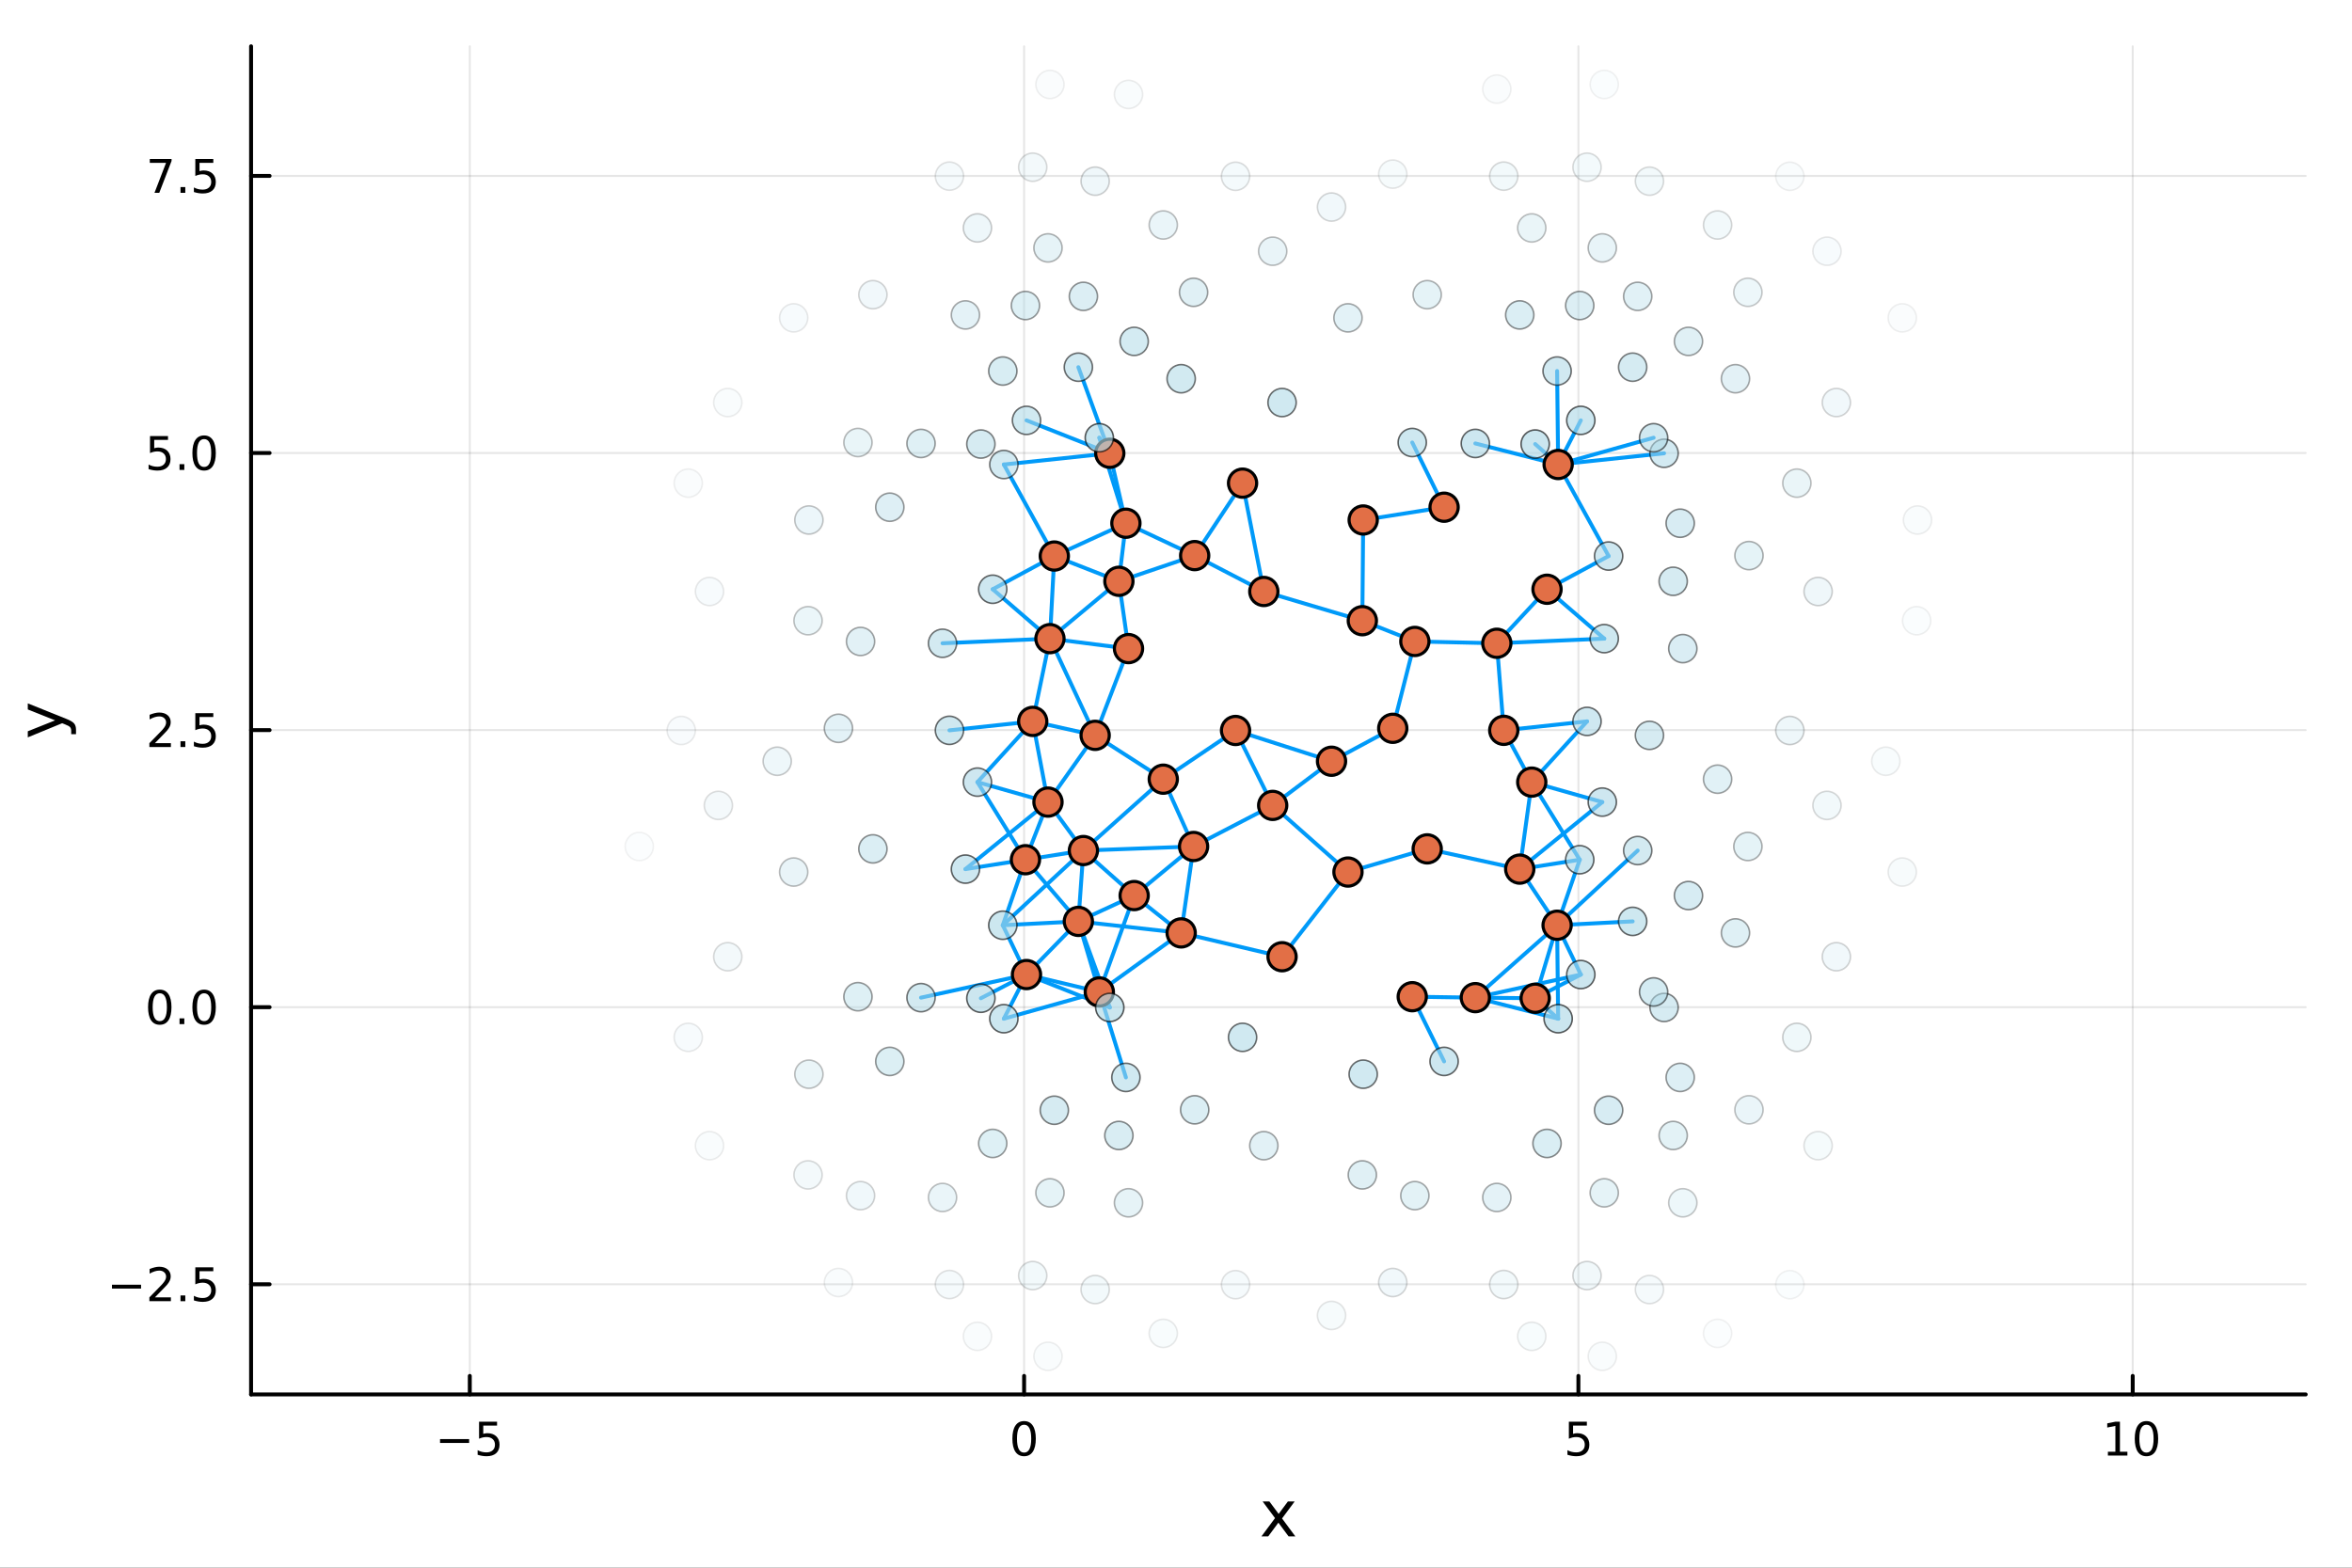 <?xml version="1.0" encoding="utf-8"?>
<svg xmlns="http://www.w3.org/2000/svg" xmlns:xlink="http://www.w3.org/1999/xlink" width="600" height="400" viewBox="0 0 2400 1600">
<rect x="0" y="0" width="2400" height="1600" fill="#333333" stroke="none"/>
<defs>
  <clipPath id="clip910">
    <rect x="0" y="0" width="2400" height="1600"/>
  </clipPath>
</defs>
<path clip-path="url(#clip910)" d="M0 1600 L2400 1600 L2400 0 L0 0  Z" fill="#ffffff" fill-rule="evenodd" fill-opacity="1"/>
<defs>
  <clipPath id="clip911">
    <rect x="480" y="0" width="1681" height="1600"/>
  </clipPath>
</defs>
<path clip-path="url(#clip910)" d="M256.209 1423.18 L2352.76 1423.18 L2352.76 47.244 L256.209 47.244  Z" fill="#ffffff" fill-rule="evenodd" fill-opacity="1"/>
<defs>
  <clipPath id="clip912">
    <rect x="256" y="47" width="2098" height="1377"/>
  </clipPath>
</defs>
<polyline clip-path="url(#clip912)" style="stroke:#000000; stroke-linecap:round; stroke-linejoin:round; stroke-width:2; stroke-opacity:0.1; fill:none" points="479.383,1423.18 479.383,47.244 "/>
<polyline clip-path="url(#clip912)" style="stroke:#000000; stroke-linecap:round; stroke-linejoin:round; stroke-width:2; stroke-opacity:0.1; fill:none" points="1045,1423.18 1045,47.244 "/>
<polyline clip-path="url(#clip912)" style="stroke:#000000; stroke-linecap:round; stroke-linejoin:round; stroke-width:2; stroke-opacity:0.1; fill:none" points="1610.61,1423.18 1610.61,47.244 "/>
<polyline clip-path="url(#clip912)" style="stroke:#000000; stroke-linecap:round; stroke-linejoin:round; stroke-width:2; stroke-opacity:0.1; fill:none" points="2176.23,1423.18 2176.23,47.244 "/>
<polyline clip-path="url(#clip912)" style="stroke:#000000; stroke-linecap:round; stroke-linejoin:round; stroke-width:2; stroke-opacity:0.1; fill:none" points="256.209,1310.75 2352.76,1310.75 "/>
<polyline clip-path="url(#clip912)" style="stroke:#000000; stroke-linecap:round; stroke-linejoin:round; stroke-width:2; stroke-opacity:0.1; fill:none" points="256.209,1027.95 2352.76,1027.95 "/>
<polyline clip-path="url(#clip912)" style="stroke:#000000; stroke-linecap:round; stroke-linejoin:round; stroke-width:2; stroke-opacity:0.1; fill:none" points="256.209,745.137 2352.76,745.137 "/>
<polyline clip-path="url(#clip912)" style="stroke:#000000; stroke-linecap:round; stroke-linejoin:round; stroke-width:2; stroke-opacity:0.1; fill:none" points="256.209,462.329 2352.76,462.329 "/>
<polyline clip-path="url(#clip912)" style="stroke:#000000; stroke-linecap:round; stroke-linejoin:round; stroke-width:2; stroke-opacity:0.1; fill:none" points="256.209,179.522 2352.76,179.522 "/>
<polyline clip-path="url(#clip910)" style="stroke:#000000; stroke-linecap:round; stroke-linejoin:round; stroke-width:4; stroke-opacity:1; fill:none" points="256.209,1423.18 2352.76,1423.18 "/>
<polyline clip-path="url(#clip910)" style="stroke:#000000; stroke-linecap:round; stroke-linejoin:round; stroke-width:4; stroke-opacity:1; fill:none" points="479.383,1423.18 479.383,1404.28 "/>
<polyline clip-path="url(#clip910)" style="stroke:#000000; stroke-linecap:round; stroke-linejoin:round; stroke-width:4; stroke-opacity:1; fill:none" points="1045,1423.18 1045,1404.28 "/>
<polyline clip-path="url(#clip910)" style="stroke:#000000; stroke-linecap:round; stroke-linejoin:round; stroke-width:4; stroke-opacity:1; fill:none" points="1610.61,1423.18 1610.61,1404.28 "/>
<polyline clip-path="url(#clip910)" style="stroke:#000000; stroke-linecap:round; stroke-linejoin:round; stroke-width:4; stroke-opacity:1; fill:none" points="2176.23,1423.18 2176.23,1404.28 "/>
<path clip-path="url(#clip910)" d="M449.024 1468.75 L478.7 1468.75 L478.7 1472.69 L449.024 1472.69 L449.024 1468.75 Z" fill="#000000" fill-rule="nonzero" fill-opacity="1" /><path clip-path="url(#clip910)" d="M488.839 1451.02 L507.195 1451.02 L507.195 1454.96 L493.121 1454.96 L493.121 1463.43 Q494.14 1463.08 495.158 1462.92 Q496.177 1462.73 497.195 1462.73 Q502.982 1462.73 506.362 1465.9 Q509.741 1469.08 509.741 1474.49 Q509.741 1480.07 506.269 1483.17 Q502.797 1486.25 496.477 1486.25 Q494.302 1486.25 492.033 1485.88 Q489.788 1485.51 487.38 1484.77 L487.38 1480.07 Q489.464 1481.2 491.686 1481.76 Q493.908 1482.32 496.385 1482.32 Q500.389 1482.32 502.727 1480.21 Q505.065 1478.1 505.065 1474.49 Q505.065 1470.88 502.727 1468.77 Q500.389 1466.67 496.385 1466.67 Q494.51 1466.67 492.635 1467.08 Q490.783 1467.5 488.839 1468.38 L488.839 1451.02 Z" fill="#000000" fill-rule="nonzero" fill-opacity="1" /><path clip-path="url(#clip910)" d="M1045 1454.1 Q1041.39 1454.1 1039.56 1457.66 Q1037.75 1461.2 1037.75 1468.33 Q1037.75 1475.44 1039.56 1479.01 Q1041.39 1482.55 1045 1482.55 Q1048.63 1482.55 1050.44 1479.01 Q1052.27 1475.44 1052.27 1468.33 Q1052.27 1461.2 1050.44 1457.66 Q1048.63 1454.1 1045 1454.1 M1045 1450.39 Q1050.81 1450.39 1053.86 1455 Q1056.94 1459.58 1056.94 1468.33 Q1056.94 1477.06 1053.86 1481.67 Q1050.81 1486.25 1045 1486.25 Q1039.19 1486.25 1036.11 1481.67 Q1033.05 1477.06 1033.05 1468.33 Q1033.05 1459.58 1036.11 1455 Q1039.19 1450.39 1045 1450.39 Z" fill="#000000" fill-rule="nonzero" fill-opacity="1" /><path clip-path="url(#clip910)" d="M1600.89 1451.02 L1619.25 1451.02 L1619.25 1454.96 L1605.17 1454.96 L1605.17 1463.43 Q1606.19 1463.08 1607.21 1462.92 Q1608.23 1462.73 1609.25 1462.73 Q1615.04 1462.73 1618.41 1465.9 Q1621.79 1469.08 1621.79 1474.49 Q1621.79 1480.07 1618.32 1483.17 Q1614.85 1486.25 1608.53 1486.25 Q1606.35 1486.25 1604.09 1485.88 Q1601.84 1485.51 1599.43 1484.77 L1599.43 1480.07 Q1601.52 1481.2 1603.74 1481.76 Q1605.96 1482.32 1608.44 1482.32 Q1612.44 1482.32 1614.78 1480.21 Q1617.12 1478.1 1617.12 1474.49 Q1617.12 1470.88 1614.78 1468.77 Q1612.44 1466.67 1608.44 1466.67 Q1606.56 1466.67 1604.69 1467.08 Q1602.84 1467.5 1600.89 1468.38 L1600.89 1451.02 Z" fill="#000000" fill-rule="nonzero" fill-opacity="1" /><path clip-path="url(#clip910)" d="M2150.92 1481.64 L2158.56 1481.64 L2158.56 1455.28 L2150.25 1456.95 L2150.25 1452.69 L2158.51 1451.02 L2163.19 1451.02 L2163.19 1481.64 L2170.82 1481.64 L2170.82 1485.58 L2150.92 1485.58 L2150.92 1481.64 Z" fill="#000000" fill-rule="nonzero" fill-opacity="1" /><path clip-path="url(#clip910)" d="M2190.27 1454.1 Q2186.66 1454.1 2184.83 1457.66 Q2183.02 1461.2 2183.02 1468.33 Q2183.02 1475.44 2184.83 1479.01 Q2186.66 1482.55 2190.27 1482.55 Q2193.9 1482.55 2195.71 1479.01 Q2197.54 1475.44 2197.54 1468.33 Q2197.54 1461.2 2195.71 1457.66 Q2193.9 1454.1 2190.27 1454.1 M2190.27 1450.39 Q2196.08 1450.39 2199.13 1455 Q2202.21 1459.58 2202.21 1468.33 Q2202.21 1477.06 2199.13 1481.67 Q2196.08 1486.25 2190.27 1486.25 Q2184.46 1486.25 2181.38 1481.67 Q2178.32 1477.06 2178.32 1468.33 Q2178.32 1459.58 2181.38 1455 Q2184.46 1450.39 2190.27 1450.39 Z" fill="#000000" fill-rule="nonzero" fill-opacity="1" /><path clip-path="url(#clip910)" d="M1321.1 1532.4 L1308.21 1549.74 L1321.77 1568.04 L1314.86 1568.04 L1304.48 1554.04 L1294.11 1568.04 L1287.2 1568.04 L1301.04 1549.39 L1288.38 1532.4 L1295.28 1532.4 L1304.74 1545.1 L1314.19 1532.4 L1321.1 1532.4 Z" fill="#000000" fill-rule="nonzero" fill-opacity="1" /><polyline clip-path="url(#clip910)" style="stroke:#000000; stroke-linecap:round; stroke-linejoin:round; stroke-width:4; stroke-opacity:1; fill:none" points="256.209,1423.18 256.209,47.244 "/>
<polyline clip-path="url(#clip910)" style="stroke:#000000; stroke-linecap:round; stroke-linejoin:round; stroke-width:4; stroke-opacity:1; fill:none" points="256.209,1310.75 275.106,1310.75 "/>
<polyline clip-path="url(#clip910)" style="stroke:#000000; stroke-linecap:round; stroke-linejoin:round; stroke-width:4; stroke-opacity:1; fill:none" points="256.209,1027.95 275.106,1027.95 "/>
<polyline clip-path="url(#clip910)" style="stroke:#000000; stroke-linecap:round; stroke-linejoin:round; stroke-width:4; stroke-opacity:1; fill:none" points="256.209,745.137 275.106,745.137 "/>
<polyline clip-path="url(#clip910)" style="stroke:#000000; stroke-linecap:round; stroke-linejoin:round; stroke-width:4; stroke-opacity:1; fill:none" points="256.209,462.329 275.106,462.329 "/>
<polyline clip-path="url(#clip910)" style="stroke:#000000; stroke-linecap:round; stroke-linejoin:round; stroke-width:4; stroke-opacity:1; fill:none" points="256.209,179.522 275.106,179.522 "/>
<path clip-path="url(#clip910)" d="M114.26 1311.2 L143.936 1311.2 L143.936 1315.14 L114.26 1315.14 L114.26 1311.2 Z" fill="#000000" fill-rule="nonzero" fill-opacity="1" /><path clip-path="url(#clip910)" d="M158.056 1324.1 L174.376 1324.1 L174.376 1328.03 L152.431 1328.03 L152.431 1324.1 Q155.093 1321.34 159.677 1316.71 Q164.283 1312.06 165.464 1310.72 Q167.709 1308.2 168.589 1306.46 Q169.491 1304.7 169.491 1303.01 Q169.491 1300.26 167.547 1298.52 Q165.626 1296.78 162.524 1296.78 Q160.325 1296.78 157.871 1297.55 Q155.44 1298.31 152.663 1299.86 L152.663 1295.14 Q155.487 1294.01 157.94 1293.43 Q160.394 1292.85 162.431 1292.85 Q167.802 1292.85 170.996 1295.53 Q174.19 1298.22 174.19 1302.71 Q174.19 1304.84 173.38 1306.76 Q172.593 1308.66 170.487 1311.25 Q169.908 1311.92 166.806 1315.14 Q163.704 1318.33 158.056 1324.1 Z" fill="#000000" fill-rule="nonzero" fill-opacity="1" /><path clip-path="url(#clip910)" d="M184.19 1322.15 L189.075 1322.15 L189.075 1328.03 L184.19 1328.03 L184.19 1322.15 Z" fill="#000000" fill-rule="nonzero" fill-opacity="1" /><path clip-path="url(#clip910)" d="M199.306 1293.47 L217.662 1293.47 L217.662 1297.41 L203.588 1297.41 L203.588 1305.88 Q204.607 1305.53 205.625 1305.37 Q206.644 1305.19 207.662 1305.19 Q213.449 1305.19 216.829 1308.36 Q220.209 1311.53 220.209 1316.95 Q220.209 1322.52 216.736 1325.63 Q213.264 1328.7 206.945 1328.7 Q204.769 1328.7 202.5 1328.33 Q200.255 1327.96 197.848 1327.22 L197.848 1322.52 Q199.931 1323.66 202.153 1324.21 Q204.375 1324.77 206.852 1324.77 Q210.857 1324.77 213.195 1322.66 Q215.533 1320.56 215.533 1316.95 Q215.533 1313.33 213.195 1311.23 Q210.857 1309.12 206.852 1309.12 Q204.977 1309.12 203.102 1309.54 Q201.25 1309.95 199.306 1310.83 L199.306 1293.47 Z" fill="#000000" fill-rule="nonzero" fill-opacity="1" /><path clip-path="url(#clip910)" d="M163.033 1013.74 Q159.422 1013.74 157.593 1017.31 Q155.788 1020.85 155.788 1027.98 Q155.788 1035.09 157.593 1038.65 Q159.422 1042.19 163.033 1042.19 Q166.667 1042.19 168.473 1038.65 Q170.302 1035.09 170.302 1027.98 Q170.302 1020.85 168.473 1017.31 Q166.667 1013.74 163.033 1013.74 M163.033 1010.04 Q168.843 1010.04 171.899 1014.65 Q174.977 1019.23 174.977 1027.98 Q174.977 1036.71 171.899 1041.31 Q168.843 1045.9 163.033 1045.9 Q157.223 1045.9 154.144 1041.31 Q151.089 1036.71 151.089 1027.98 Q151.089 1019.23 154.144 1014.65 Q157.223 1010.04 163.033 1010.04 Z" fill="#000000" fill-rule="nonzero" fill-opacity="1" /><path clip-path="url(#clip910)" d="M183.195 1039.35 L188.079 1039.35 L188.079 1045.23 L183.195 1045.23 L183.195 1039.35 Z" fill="#000000" fill-rule="nonzero" fill-opacity="1" /><path clip-path="url(#clip910)" d="M208.264 1013.74 Q204.653 1013.74 202.824 1017.31 Q201.019 1020.85 201.019 1027.98 Q201.019 1035.09 202.824 1038.65 Q204.653 1042.19 208.264 1042.19 Q211.899 1042.19 213.704 1038.65 Q215.533 1035.09 215.533 1027.98 Q215.533 1020.85 213.704 1017.31 Q211.899 1013.74 208.264 1013.74 M208.264 1010.04 Q214.074 1010.04 217.13 1014.65 Q220.209 1019.23 220.209 1027.98 Q220.209 1036.71 217.13 1041.31 Q214.074 1045.9 208.264 1045.9 Q202.454 1045.9 199.375 1041.31 Q196.32 1036.71 196.32 1027.98 Q196.32 1019.23 199.375 1014.65 Q202.454 1010.04 208.264 1010.04 Z" fill="#000000" fill-rule="nonzero" fill-opacity="1" /><path clip-path="url(#clip910)" d="M158.056 758.482 L174.376 758.482 L174.376 762.417 L152.431 762.417 L152.431 758.482 Q155.093 755.727 159.677 751.098 Q164.283 746.445 165.464 745.103 Q167.709 742.579 168.589 740.843 Q169.491 739.084 169.491 737.394 Q169.491 734.64 167.547 732.904 Q165.626 731.167 162.524 731.167 Q160.325 731.167 157.871 731.931 Q155.44 732.695 152.663 734.246 L152.663 729.524 Q155.487 728.39 157.94 727.811 Q160.394 727.232 162.431 727.232 Q167.802 727.232 170.996 729.917 Q174.19 732.603 174.19 737.093 Q174.19 739.223 173.38 741.144 Q172.593 743.042 170.487 745.635 Q169.908 746.306 166.806 749.524 Q163.704 752.718 158.056 758.482 Z" fill="#000000" fill-rule="nonzero" fill-opacity="1" /><path clip-path="url(#clip910)" d="M184.19 756.538 L189.075 756.538 L189.075 762.417 L184.19 762.417 L184.19 756.538 Z" fill="#000000" fill-rule="nonzero" fill-opacity="1" /><path clip-path="url(#clip910)" d="M199.306 727.857 L217.662 727.857 L217.662 731.792 L203.588 731.792 L203.588 740.265 Q204.607 739.917 205.625 739.755 Q206.644 739.57 207.662 739.57 Q213.449 739.57 216.829 742.741 Q220.209 745.913 220.209 751.329 Q220.209 756.908 216.736 760.01 Q213.264 763.089 206.945 763.089 Q204.769 763.089 202.5 762.718 Q200.255 762.348 197.848 761.607 L197.848 756.908 Q199.931 758.042 202.153 758.598 Q204.375 759.153 206.852 759.153 Q210.857 759.153 213.195 757.047 Q215.533 754.94 215.533 751.329 Q215.533 747.718 213.195 745.612 Q210.857 743.505 206.852 743.505 Q204.977 743.505 203.102 743.922 Q201.25 744.339 199.306 745.218 L199.306 727.857 Z" fill="#000000" fill-rule="nonzero" fill-opacity="1" /><path clip-path="url(#clip910)" d="M153.079 445.049 L171.436 445.049 L171.436 448.985 L157.362 448.985 L157.362 457.457 Q158.38 457.11 159.399 456.947 Q160.417 456.762 161.436 456.762 Q167.223 456.762 170.602 459.934 Q173.982 463.105 173.982 468.522 Q173.982 474.1 170.51 477.202 Q167.038 480.281 160.718 480.281 Q158.542 480.281 156.274 479.91 Q154.028 479.54 151.621 478.799 L151.621 474.1 Q153.704 475.234 155.927 475.79 Q158.149 476.346 160.626 476.346 Q164.63 476.346 166.968 474.239 Q169.306 472.133 169.306 468.522 Q169.306 464.91 166.968 462.804 Q164.63 460.697 160.626 460.697 Q158.751 460.697 156.876 461.114 Q155.024 461.531 153.079 462.41 L153.079 445.049 Z" fill="#000000" fill-rule="nonzero" fill-opacity="1" /><path clip-path="url(#clip910)" d="M183.195 473.73 L188.079 473.73 L188.079 479.609 L183.195 479.609 L183.195 473.73 Z" fill="#000000" fill-rule="nonzero" fill-opacity="1" /><path clip-path="url(#clip910)" d="M208.264 448.128 Q204.653 448.128 202.824 451.693 Q201.019 455.235 201.019 462.364 Q201.019 469.471 202.824 473.035 Q204.653 476.577 208.264 476.577 Q211.899 476.577 213.704 473.035 Q215.533 469.471 215.533 462.364 Q215.533 455.235 213.704 451.693 Q211.899 448.128 208.264 448.128 M208.264 444.424 Q214.074 444.424 217.13 449.031 Q220.209 453.614 220.209 462.364 Q220.209 471.091 217.13 475.697 Q214.074 480.281 208.264 480.281 Q202.454 480.281 199.375 475.697 Q196.32 471.091 196.32 462.364 Q196.32 453.614 199.375 449.031 Q202.454 444.424 208.264 444.424 Z" fill="#000000" fill-rule="nonzero" fill-opacity="1" /><path clip-path="url(#clip910)" d="M152.848 162.242 L175.07 162.242 L175.07 164.232 L162.524 196.802 L157.64 196.802 L169.445 166.177 L152.848 166.177 L152.848 162.242 Z" fill="#000000" fill-rule="nonzero" fill-opacity="1" /><path clip-path="url(#clip910)" d="M184.19 190.922 L189.075 190.922 L189.075 196.802 L184.19 196.802 L184.19 190.922 Z" fill="#000000" fill-rule="nonzero" fill-opacity="1" /><path clip-path="url(#clip910)" d="M199.306 162.242 L217.662 162.242 L217.662 166.177 L203.588 166.177 L203.588 174.649 Q204.607 174.302 205.625 174.14 Q206.644 173.954 207.662 173.954 Q213.449 173.954 216.829 177.126 Q220.209 180.297 220.209 185.714 Q220.209 191.292 216.736 194.394 Q213.264 197.473 206.945 197.473 Q204.769 197.473 202.5 197.102 Q200.255 196.732 197.848 195.991 L197.848 191.292 Q199.931 192.427 202.153 192.982 Q204.375 193.538 206.852 193.538 Q210.857 193.538 213.195 191.431 Q215.533 189.325 215.533 185.714 Q215.533 182.103 213.195 179.996 Q210.857 177.89 206.852 177.89 Q204.977 177.89 203.102 178.306 Q201.25 178.723 199.306 179.603 L199.306 162.242 Z" fill="#000000" fill-rule="nonzero" fill-opacity="1" /><path clip-path="url(#clip910)" d="M67.314 733.525 Q73.68 736.008 75.622 738.363 Q77.563 740.718 77.563 744.665 L77.563 749.344 L72.662 749.344 L72.662 745.906 Q72.662 743.487 71.516 742.151 Q70.37 740.814 66.105 739.191 L63.431 738.14 L28.356 752.559 L28.356 746.352 L56.238 735.212 L28.356 724.072 L28.356 717.865 L67.314 733.525 Z" fill="#000000" fill-rule="nonzero" fill-opacity="1" /><polyline clip-path="url(#clip912)" style="stroke:#009af9; stroke-linecap:round; stroke-linejoin:round; stroke-width:4; stroke-opacity:1; fill:none" points="1046.37,877.437 1069.38,818.623 "/>
<polyline clip-path="url(#clip912)" style="stroke:#009af9; stroke-linecap:round; stroke-linejoin:round; stroke-width:4; stroke-opacity:1; fill:none" points="1046.37,877.437 1100.37,940.371 "/>
<polyline clip-path="url(#clip912)" style="stroke:#009af9; stroke-linecap:round; stroke-linejoin:round; stroke-width:4; stroke-opacity:1; fill:none" points="1046.37,877.437 1105.52,868.081 "/>
<polyline clip-path="url(#clip912)" style="stroke:#009af9; stroke-linecap:round; stroke-linejoin:round; stroke-width:4; stroke-opacity:1; fill:none" points="1046.37,877.437 985.142,887.03 "/>
<polyline clip-path="url(#clip912)" style="stroke:#009af9; stroke-linecap:round; stroke-linejoin:round; stroke-width:4; stroke-opacity:1; fill:none" points="1611.98,877.437 1550.76,887.03 "/>
<polyline clip-path="url(#clip912)" style="stroke:#009af9; stroke-linecap:round; stroke-linejoin:round; stroke-width:4; stroke-opacity:1; fill:none" points="1046.37,877.437 997.393,798.241 "/>
<polyline clip-path="url(#clip912)" style="stroke:#009af9; stroke-linecap:round; stroke-linejoin:round; stroke-width:4; stroke-opacity:1; fill:none" points="1611.98,877.437 1563.01,798.241 "/>
<polyline clip-path="url(#clip912)" style="stroke:#009af9; stroke-linecap:round; stroke-linejoin:round; stroke-width:4; stroke-opacity:1; fill:none" points="1046.37,877.437 1023.28,944.299 "/>
<polyline clip-path="url(#clip912)" style="stroke:#009af9; stroke-linecap:round; stroke-linejoin:round; stroke-width:4; stroke-opacity:1; fill:none" points="1611.98,877.437 1588.89,944.299 "/>
<polyline clip-path="url(#clip912)" style="stroke:#009af9; stroke-linecap:round; stroke-linejoin:round; stroke-width:4; stroke-opacity:1; fill:none" points="1047.45,994.651 1100.37,940.371 "/>
<polyline clip-path="url(#clip912)" style="stroke:#009af9; stroke-linecap:round; stroke-linejoin:round; stroke-width:4; stroke-opacity:1; fill:none" points="1047.45,994.651 1121.76,1012.38 "/>
<polyline clip-path="url(#clip912)" style="stroke:#009af9; stroke-linecap:round; stroke-linejoin:round; stroke-width:4; stroke-opacity:1; fill:none" points="1047.45,994.651 1132.43,1028.23 "/>
<polyline clip-path="url(#clip912)" style="stroke:#009af9; stroke-linecap:round; stroke-linejoin:round; stroke-width:4; stroke-opacity:1; fill:none" points="1047.45,429.035 1132.43,462.618 "/>
<polyline clip-path="url(#clip912)" style="stroke:#009af9; stroke-linecap:round; stroke-linejoin:round; stroke-width:4; stroke-opacity:1; fill:none" points="1047.45,994.651 939.822,1018.2 "/>
<polyline clip-path="url(#clip912)" style="stroke:#009af9; stroke-linecap:round; stroke-linejoin:round; stroke-width:4; stroke-opacity:1; fill:none" points="1613.07,994.651 1505.44,1018.2 "/>
<polyline clip-path="url(#clip912)" style="stroke:#009af9; stroke-linecap:round; stroke-linejoin:round; stroke-width:4; stroke-opacity:1; fill:none" points="1047.45,994.651 1000.9,1018.82 "/>
<polyline clip-path="url(#clip912)" style="stroke:#009af9; stroke-linecap:round; stroke-linejoin:round; stroke-width:4; stroke-opacity:1; fill:none" points="1613.07,994.651 1566.52,1018.82 "/>
<polyline clip-path="url(#clip912)" style="stroke:#009af9; stroke-linecap:round; stroke-linejoin:round; stroke-width:4; stroke-opacity:1; fill:none" points="1047.45,994.651 1023.28,944.299 "/>
<polyline clip-path="url(#clip912)" style="stroke:#009af9; stroke-linecap:round; stroke-linejoin:round; stroke-width:4; stroke-opacity:1; fill:none" points="1613.07,994.651 1588.89,944.299 "/>
<polyline clip-path="url(#clip912)" style="stroke:#009af9; stroke-linecap:round; stroke-linejoin:round; stroke-width:4; stroke-opacity:1; fill:none" points="1047.45,994.651 1024.34,1039.7 "/>
<polyline clip-path="url(#clip912)" style="stroke:#009af9; stroke-linecap:round; stroke-linejoin:round; stroke-width:4; stroke-opacity:1; fill:none" points="1613.07,429.035 1589.96,474.085 "/>
<polyline clip-path="url(#clip912)" style="stroke:#009af9; stroke-linecap:round; stroke-linejoin:round; stroke-width:4; stroke-opacity:1; fill:none" points="1053.8,736.256 1069.38,818.623 "/>
<polyline clip-path="url(#clip912)" style="stroke:#009af9; stroke-linecap:round; stroke-linejoin:round; stroke-width:4; stroke-opacity:1; fill:none" points="1053.8,736.256 1071.38,651.801 "/>
<polyline clip-path="url(#clip912)" style="stroke:#009af9; stroke-linecap:round; stroke-linejoin:round; stroke-width:4; stroke-opacity:1; fill:none" points="1053.8,736.256 1117.51,750.508 "/>
<polyline clip-path="url(#clip912)" style="stroke:#009af9; stroke-linecap:round; stroke-linejoin:round; stroke-width:4; stroke-opacity:1; fill:none" points="1053.8,736.256 968.829,745.383 "/>
<polyline clip-path="url(#clip912)" style="stroke:#009af9; stroke-linecap:round; stroke-linejoin:round; stroke-width:4; stroke-opacity:1; fill:none" points="1619.42,736.256 1534.45,745.383 "/>
<polyline clip-path="url(#clip912)" style="stroke:#009af9; stroke-linecap:round; stroke-linejoin:round; stroke-width:4; stroke-opacity:1; fill:none" points="1053.8,736.256 997.393,798.241 "/>
<polyline clip-path="url(#clip912)" style="stroke:#009af9; stroke-linecap:round; stroke-linejoin:round; stroke-width:4; stroke-opacity:1; fill:none" points="1619.42,736.256 1563.01,798.241 "/>
<polyline clip-path="url(#clip912)" style="stroke:#009af9; stroke-linecap:round; stroke-linejoin:round; stroke-width:4; stroke-opacity:1; fill:none" points="1069.38,818.623 1105.52,868.081 "/>
<polyline clip-path="url(#clip912)" style="stroke:#009af9; stroke-linecap:round; stroke-linejoin:round; stroke-width:4; stroke-opacity:1; fill:none" points="1069.38,818.623 1117.51,750.508 "/>
<polyline clip-path="url(#clip912)" style="stroke:#009af9; stroke-linecap:round; stroke-linejoin:round; stroke-width:4; stroke-opacity:1; fill:none" points="1069.38,818.623 985.142,887.03 "/>
<polyline clip-path="url(#clip912)" style="stroke:#009af9; stroke-linecap:round; stroke-linejoin:round; stroke-width:4; stroke-opacity:1; fill:none" points="1635,818.623 1550.76,887.03 "/>
<polyline clip-path="url(#clip912)" style="stroke:#009af9; stroke-linecap:round; stroke-linejoin:round; stroke-width:4; stroke-opacity:1; fill:none" points="1069.38,818.623 997.393,798.241 "/>
<polyline clip-path="url(#clip912)" style="stroke:#009af9; stroke-linecap:round; stroke-linejoin:round; stroke-width:4; stroke-opacity:1; fill:none" points="1635,818.623 1563.01,798.241 "/>
<polyline clip-path="url(#clip912)" style="stroke:#009af9; stroke-linecap:round; stroke-linejoin:round; stroke-width:4; stroke-opacity:1; fill:none" points="1071.38,651.801 1075.83,567.508 "/>
<polyline clip-path="url(#clip912)" style="stroke:#009af9; stroke-linecap:round; stroke-linejoin:round; stroke-width:4; stroke-opacity:1; fill:none" points="1071.38,651.801 1117.51,750.508 "/>
<polyline clip-path="url(#clip912)" style="stroke:#009af9; stroke-linecap:round; stroke-linejoin:round; stroke-width:4; stroke-opacity:1; fill:none" points="1071.38,651.801 1141.72,593.274 "/>
<polyline clip-path="url(#clip912)" style="stroke:#009af9; stroke-linecap:round; stroke-linejoin:round; stroke-width:4; stroke-opacity:1; fill:none" points="1071.38,651.801 1151.54,661.969 "/>
<polyline clip-path="url(#clip912)" style="stroke:#009af9; stroke-linecap:round; stroke-linejoin:round; stroke-width:4; stroke-opacity:1; fill:none" points="1071.38,651.801 961.759,656.532 "/>
<polyline clip-path="url(#clip912)" style="stroke:#009af9; stroke-linecap:round; stroke-linejoin:round; stroke-width:4; stroke-opacity:1; fill:none" points="1636.99,651.801 1527.37,656.532 "/>
<polyline clip-path="url(#clip912)" style="stroke:#009af9; stroke-linecap:round; stroke-linejoin:round; stroke-width:4; stroke-opacity:1; fill:none" points="1071.38,651.801 1012.98,601.386 "/>
<polyline clip-path="url(#clip912)" style="stroke:#009af9; stroke-linecap:round; stroke-linejoin:round; stroke-width:4; stroke-opacity:1; fill:none" points="1636.99,651.801 1578.6,601.386 "/>
<polyline clip-path="url(#clip912)" style="stroke:#009af9; stroke-linecap:round; stroke-linejoin:round; stroke-width:4; stroke-opacity:1; fill:none" points="1075.83,567.508 1141.72,593.274 "/>
<polyline clip-path="url(#clip912)" style="stroke:#009af9; stroke-linecap:round; stroke-linejoin:round; stroke-width:4; stroke-opacity:1; fill:none" points="1075.83,567.508 1148.88,534.004 "/>
<polyline clip-path="url(#clip912)" style="stroke:#009af9; stroke-linecap:round; stroke-linejoin:round; stroke-width:4; stroke-opacity:1; fill:none" points="1075.83,567.508 1012.98,601.386 "/>
<polyline clip-path="url(#clip912)" style="stroke:#009af9; stroke-linecap:round; stroke-linejoin:round; stroke-width:4; stroke-opacity:1; fill:none" points="1641.45,567.508 1578.6,601.386 "/>
<polyline clip-path="url(#clip912)" style="stroke:#009af9; stroke-linecap:round; stroke-linejoin:round; stroke-width:4; stroke-opacity:1; fill:none" points="1075.83,567.508 1024.34,474.085 "/>
<polyline clip-path="url(#clip912)" style="stroke:#009af9; stroke-linecap:round; stroke-linejoin:round; stroke-width:4; stroke-opacity:1; fill:none" points="1641.45,567.508 1589.96,474.085 "/>
<polyline clip-path="url(#clip912)" style="stroke:#009af9; stroke-linecap:round; stroke-linejoin:round; stroke-width:4; stroke-opacity:1; fill:none" points="1100.37,940.371 1105.52,868.081 "/>
<polyline clip-path="url(#clip912)" style="stroke:#009af9; stroke-linecap:round; stroke-linejoin:round; stroke-width:4; stroke-opacity:1; fill:none" points="1100.37,940.371 1121.76,1012.38 "/>
<polyline clip-path="url(#clip912)" style="stroke:#009af9; stroke-linecap:round; stroke-linejoin:round; stroke-width:4; stroke-opacity:1; fill:none" points="1100.37,940.371 1132.43,1028.23 "/>
<polyline clip-path="url(#clip912)" style="stroke:#009af9; stroke-linecap:round; stroke-linejoin:round; stroke-width:4; stroke-opacity:1; fill:none" points="1100.37,374.755 1132.43,462.618 "/>
<polyline clip-path="url(#clip912)" style="stroke:#009af9; stroke-linecap:round; stroke-linejoin:round; stroke-width:4; stroke-opacity:1; fill:none" points="1100.37,940.371 1157.32,914.026 "/>
<polyline clip-path="url(#clip912)" style="stroke:#009af9; stroke-linecap:round; stroke-linejoin:round; stroke-width:4; stroke-opacity:1; fill:none" points="1100.37,940.371 1205.28,952.131 "/>
<polyline clip-path="url(#clip912)" style="stroke:#009af9; stroke-linecap:round; stroke-linejoin:round; stroke-width:4; stroke-opacity:1; fill:none" points="1100.37,940.371 1023.28,944.299 "/>
<polyline clip-path="url(#clip912)" style="stroke:#009af9; stroke-linecap:round; stroke-linejoin:round; stroke-width:4; stroke-opacity:1; fill:none" points="1665.98,940.371 1588.89,944.299 "/>
<polyline clip-path="url(#clip912)" style="stroke:#009af9; stroke-linecap:round; stroke-linejoin:round; stroke-width:4; stroke-opacity:1; fill:none" points="1105.52,868.081 1157.32,914.026 "/>
<polyline clip-path="url(#clip912)" style="stroke:#009af9; stroke-linecap:round; stroke-linejoin:round; stroke-width:4; stroke-opacity:1; fill:none" points="1105.52,868.081 1187.02,795.238 "/>
<polyline clip-path="url(#clip912)" style="stroke:#009af9; stroke-linecap:round; stroke-linejoin:round; stroke-width:4; stroke-opacity:1; fill:none" points="1105.52,868.081 1217.94,863.933 "/>
<polyline clip-path="url(#clip912)" style="stroke:#009af9; stroke-linecap:round; stroke-linejoin:round; stroke-width:4; stroke-opacity:1; fill:none" points="1105.52,868.081 1023.28,944.299 "/>
<polyline clip-path="url(#clip912)" style="stroke:#009af9; stroke-linecap:round; stroke-linejoin:round; stroke-width:4; stroke-opacity:1; fill:none" points="1671.13,868.081 1588.89,944.299 "/>
<polyline clip-path="url(#clip912)" style="stroke:#009af9; stroke-linecap:round; stroke-linejoin:round; stroke-width:4; stroke-opacity:1; fill:none" points="1117.51,750.508 1151.54,661.969 "/>
<polyline clip-path="url(#clip912)" style="stroke:#009af9; stroke-linecap:round; stroke-linejoin:round; stroke-width:4; stroke-opacity:1; fill:none" points="1117.51,750.508 1187.02,795.238 "/>
<polyline clip-path="url(#clip912)" style="stroke:#009af9; stroke-linecap:round; stroke-linejoin:round; stroke-width:4; stroke-opacity:1; fill:none" points="1121.76,1012.38 1132.43,1028.23 "/>
<polyline clip-path="url(#clip912)" style="stroke:#009af9; stroke-linecap:round; stroke-linejoin:round; stroke-width:4; stroke-opacity:1; fill:none" points="1121.76,446.762 1132.43,462.618 "/>
<polyline clip-path="url(#clip912)" style="stroke:#009af9; stroke-linecap:round; stroke-linejoin:round; stroke-width:4; stroke-opacity:1; fill:none" points="1121.76,1012.38 1148.88,1099.62 "/>
<polyline clip-path="url(#clip912)" style="stroke:#009af9; stroke-linecap:round; stroke-linejoin:round; stroke-width:4; stroke-opacity:1; fill:none" points="1121.76,446.762 1148.88,534.004 "/>
<polyline clip-path="url(#clip912)" style="stroke:#009af9; stroke-linecap:round; stroke-linejoin:round; stroke-width:4; stroke-opacity:1; fill:none" points="1121.76,1012.38 1157.32,914.026 "/>
<polyline clip-path="url(#clip912)" style="stroke:#009af9; stroke-linecap:round; stroke-linejoin:round; stroke-width:4; stroke-opacity:1; fill:none" points="1121.76,1012.38 1205.28,952.131 "/>
<polyline clip-path="url(#clip912)" style="stroke:#009af9; stroke-linecap:round; stroke-linejoin:round; stroke-width:4; stroke-opacity:1; fill:none" points="1121.76,1012.38 1024.34,1039.7 "/>
<polyline clip-path="url(#clip912)" style="stroke:#009af9; stroke-linecap:round; stroke-linejoin:round; stroke-width:4; stroke-opacity:1; fill:none" points="1687.37,446.762 1589.96,474.085 "/>
<polyline clip-path="url(#clip912)" style="stroke:#009af9; stroke-linecap:round; stroke-linejoin:round; stroke-width:4; stroke-opacity:1; fill:none" points="1132.43,462.618 1148.88,534.004 "/>
<polyline clip-path="url(#clip912)" style="stroke:#009af9; stroke-linecap:round; stroke-linejoin:round; stroke-width:4; stroke-opacity:1; fill:none" points="1132.43,462.618 1024.34,474.085 "/>
<polyline clip-path="url(#clip912)" style="stroke:#009af9; stroke-linecap:round; stroke-linejoin:round; stroke-width:4; stroke-opacity:1; fill:none" points="1698.04,462.618 1589.96,474.085 "/>
<polyline clip-path="url(#clip912)" style="stroke:#009af9; stroke-linecap:round; stroke-linejoin:round; stroke-width:4; stroke-opacity:1; fill:none" points="1141.72,593.274 1148.88,534.004 "/>
<polyline clip-path="url(#clip912)" style="stroke:#009af9; stroke-linecap:round; stroke-linejoin:round; stroke-width:4; stroke-opacity:1; fill:none" points="1141.72,593.274 1151.54,661.969 "/>
<polyline clip-path="url(#clip912)" style="stroke:#009af9; stroke-linecap:round; stroke-linejoin:round; stroke-width:4; stroke-opacity:1; fill:none" points="1141.72,593.274 1219.06,567.054 "/>
<polyline clip-path="url(#clip912)" style="stroke:#009af9; stroke-linecap:round; stroke-linejoin:round; stroke-width:4; stroke-opacity:1; fill:none" points="1148.88,534.004 1219.06,567.054 "/>
<polyline clip-path="url(#clip912)" style="stroke:#009af9; stroke-linecap:round; stroke-linejoin:round; stroke-width:4; stroke-opacity:1; fill:none" points="1157.32,914.026 1205.28,952.131 "/>
<polyline clip-path="url(#clip912)" style="stroke:#009af9; stroke-linecap:round; stroke-linejoin:round; stroke-width:4; stroke-opacity:1; fill:none" points="1157.32,914.026 1217.94,863.933 "/>
<polyline clip-path="url(#clip912)" style="stroke:#009af9; stroke-linecap:round; stroke-linejoin:round; stroke-width:4; stroke-opacity:1; fill:none" points="1187.02,795.238 1217.94,863.933 "/>
<polyline clip-path="url(#clip912)" style="stroke:#009af9; stroke-linecap:round; stroke-linejoin:round; stroke-width:4; stroke-opacity:1; fill:none" points="1187.02,795.238 1260.77,745.531 "/>
<polyline clip-path="url(#clip912)" style="stroke:#009af9; stroke-linecap:round; stroke-linejoin:round; stroke-width:4; stroke-opacity:1; fill:none" points="1205.28,952.131 1217.94,863.933 "/>
<polyline clip-path="url(#clip912)" style="stroke:#009af9; stroke-linecap:round; stroke-linejoin:round; stroke-width:4; stroke-opacity:1; fill:none" points="1205.28,952.131 1308.24,976.448 "/>
<polyline clip-path="url(#clip912)" style="stroke:#009af9; stroke-linecap:round; stroke-linejoin:round; stroke-width:4; stroke-opacity:1; fill:none" points="1217.94,863.933 1298.66,822.003 "/>
<polyline clip-path="url(#clip912)" style="stroke:#009af9; stroke-linecap:round; stroke-linejoin:round; stroke-width:4; stroke-opacity:1; fill:none" points="1219.06,567.054 1267.92,493.095 "/>
<polyline clip-path="url(#clip912)" style="stroke:#009af9; stroke-linecap:round; stroke-linejoin:round; stroke-width:4; stroke-opacity:1; fill:none" points="1219.06,567.054 1289.61,603.672 "/>
<polyline clip-path="url(#clip912)" style="stroke:#009af9; stroke-linecap:round; stroke-linejoin:round; stroke-width:4; stroke-opacity:1; fill:none" points="1260.77,745.531 1298.66,822.003 "/>
<polyline clip-path="url(#clip912)" style="stroke:#009af9; stroke-linecap:round; stroke-linejoin:round; stroke-width:4; stroke-opacity:1; fill:none" points="1260.77,745.531 1358.7,776.933 "/>
<polyline clip-path="url(#clip912)" style="stroke:#009af9; stroke-linecap:round; stroke-linejoin:round; stroke-width:4; stroke-opacity:1; fill:none" points="1267.92,493.095 1289.61,603.672 "/>
<polyline clip-path="url(#clip912)" style="stroke:#009af9; stroke-linecap:round; stroke-linejoin:round; stroke-width:4; stroke-opacity:1; fill:none" points="1289.61,603.672 1390.14,633.491 "/>
<polyline clip-path="url(#clip912)" style="stroke:#009af9; stroke-linecap:round; stroke-linejoin:round; stroke-width:4; stroke-opacity:1; fill:none" points="1298.66,822.003 1358.7,776.933 "/>
<polyline clip-path="url(#clip912)" style="stroke:#009af9; stroke-linecap:round; stroke-linejoin:round; stroke-width:4; stroke-opacity:1; fill:none" points="1298.66,822.003 1375.49,890.017 "/>
<polyline clip-path="url(#clip912)" style="stroke:#009af9; stroke-linecap:round; stroke-linejoin:round; stroke-width:4; stroke-opacity:1; fill:none" points="1308.24,976.448 1375.49,890.017 "/>
<polyline clip-path="url(#clip912)" style="stroke:#009af9; stroke-linecap:round; stroke-linejoin:round; stroke-width:4; stroke-opacity:1; fill:none" points="1358.7,776.933 1421.19,743.324 "/>
<polyline clip-path="url(#clip912)" style="stroke:#009af9; stroke-linecap:round; stroke-linejoin:round; stroke-width:4; stroke-opacity:1; fill:none" points="1375.49,890.017 1456.34,866.371 "/>
<polyline clip-path="url(#clip912)" style="stroke:#009af9; stroke-linecap:round; stroke-linejoin:round; stroke-width:4; stroke-opacity:1; fill:none" points="1390.14,633.491 1391.02,530.711 "/>
<polyline clip-path="url(#clip912)" style="stroke:#009af9; stroke-linecap:round; stroke-linejoin:round; stroke-width:4; stroke-opacity:1; fill:none" points="1390.14,633.491 1443.73,654.665 "/>
<polyline clip-path="url(#clip912)" style="stroke:#009af9; stroke-linecap:round; stroke-linejoin:round; stroke-width:4; stroke-opacity:1; fill:none" points="1391.02,530.711 1473.58,517.66 "/>
<polyline clip-path="url(#clip912)" style="stroke:#009af9; stroke-linecap:round; stroke-linejoin:round; stroke-width:4; stroke-opacity:1; fill:none" points="1421.19,743.324 1443.73,654.665 "/>
<polyline clip-path="url(#clip912)" style="stroke:#009af9; stroke-linecap:round; stroke-linejoin:round; stroke-width:4; stroke-opacity:1; fill:none" points="1441.07,1017.24 1473.58,1083.28 "/>
<polyline clip-path="url(#clip912)" style="stroke:#009af9; stroke-linecap:round; stroke-linejoin:round; stroke-width:4; stroke-opacity:1; fill:none" points="1441.07,451.625 1473.58,517.66 "/>
<polyline clip-path="url(#clip912)" style="stroke:#009af9; stroke-linecap:round; stroke-linejoin:round; stroke-width:4; stroke-opacity:1; fill:none" points="1441.07,1017.24 1505.44,1018.2 "/>
<polyline clip-path="url(#clip912)" style="stroke:#009af9; stroke-linecap:round; stroke-linejoin:round; stroke-width:4; stroke-opacity:1; fill:none" points="1443.73,654.665 1527.37,656.532 "/>
<polyline clip-path="url(#clip912)" style="stroke:#009af9; stroke-linecap:round; stroke-linejoin:round; stroke-width:4; stroke-opacity:1; fill:none" points="1456.34,866.371 1550.76,887.03 "/>
<polyline clip-path="url(#clip912)" style="stroke:#009af9; stroke-linecap:round; stroke-linejoin:round; stroke-width:4; stroke-opacity:1; fill:none" points="1505.44,1018.2 1566.52,1018.82 "/>
<polyline clip-path="url(#clip912)" style="stroke:#009af9; stroke-linecap:round; stroke-linejoin:round; stroke-width:4; stroke-opacity:1; fill:none" points="1505.44,1018.2 1588.89,944.299 "/>
<polyline clip-path="url(#clip912)" style="stroke:#009af9; stroke-linecap:round; stroke-linejoin:round; stroke-width:4; stroke-opacity:1; fill:none" points="1505.44,1018.2 1589.96,1039.7 "/>
<polyline clip-path="url(#clip912)" style="stroke:#009af9; stroke-linecap:round; stroke-linejoin:round; stroke-width:4; stroke-opacity:1; fill:none" points="1505.44,452.583 1589.96,474.085 "/>
<polyline clip-path="url(#clip912)" style="stroke:#009af9; stroke-linecap:round; stroke-linejoin:round; stroke-width:4; stroke-opacity:1; fill:none" points="1527.37,656.532 1534.45,745.383 "/>
<polyline clip-path="url(#clip912)" style="stroke:#009af9; stroke-linecap:round; stroke-linejoin:round; stroke-width:4; stroke-opacity:1; fill:none" points="1527.37,656.532 1578.6,601.386 "/>
<polyline clip-path="url(#clip912)" style="stroke:#009af9; stroke-linecap:round; stroke-linejoin:round; stroke-width:4; stroke-opacity:1; fill:none" points="1534.45,745.383 1563.01,798.241 "/>
<polyline clip-path="url(#clip912)" style="stroke:#009af9; stroke-linecap:round; stroke-linejoin:round; stroke-width:4; stroke-opacity:1; fill:none" points="1550.76,887.03 1563.01,798.241 "/>
<polyline clip-path="url(#clip912)" style="stroke:#009af9; stroke-linecap:round; stroke-linejoin:round; stroke-width:4; stroke-opacity:1; fill:none" points="1550.76,887.03 1588.89,944.299 "/>
<polyline clip-path="url(#clip912)" style="stroke:#009af9; stroke-linecap:round; stroke-linejoin:round; stroke-width:4; stroke-opacity:1; fill:none" points="1566.52,1018.82 1588.89,944.299 "/>
<polyline clip-path="url(#clip912)" style="stroke:#009af9; stroke-linecap:round; stroke-linejoin:round; stroke-width:4; stroke-opacity:1; fill:none" points="1566.52,1018.82 1589.96,1039.7 "/>
<polyline clip-path="url(#clip912)" style="stroke:#009af9; stroke-linecap:round; stroke-linejoin:round; stroke-width:4; stroke-opacity:1; fill:none" points="1566.52,453.202 1589.96,474.085 "/>
<polyline clip-path="url(#clip912)" style="stroke:#009af9; stroke-linecap:round; stroke-linejoin:round; stroke-width:4; stroke-opacity:1; fill:none" points="1588.89,944.299 1589.96,1039.7 "/>
<polyline clip-path="url(#clip912)" style="stroke:#009af9; stroke-linecap:round; stroke-linejoin:round; stroke-width:4; stroke-opacity:1; fill:none" points="1588.89,378.684 1589.96,474.085 "/>
<circle clip-path="url(#clip912)" cx="1046.37" cy="877.437" r="14.4" fill="#e26f46" fill-rule="evenodd" fill-opacity="1" stroke="#000000" stroke-opacity="1" stroke-width="3.2"/>
<circle clip-path="url(#clip912)" cx="1047.45" cy="994.651" r="14.4" fill="#e26f46" fill-rule="evenodd" fill-opacity="1" stroke="#000000" stroke-opacity="1" stroke-width="3.2"/>
<circle clip-path="url(#clip912)" cx="1053.8" cy="736.256" r="14.4" fill="#e26f46" fill-rule="evenodd" fill-opacity="1" stroke="#000000" stroke-opacity="1" stroke-width="3.2"/>
<circle clip-path="url(#clip912)" cx="1069.38" cy="818.623" r="14.4" fill="#e26f46" fill-rule="evenodd" fill-opacity="1" stroke="#000000" stroke-opacity="1" stroke-width="3.2"/>
<circle clip-path="url(#clip912)" cx="1071.38" cy="651.801" r="14.4" fill="#e26f46" fill-rule="evenodd" fill-opacity="1" stroke="#000000" stroke-opacity="1" stroke-width="3.2"/>
<circle clip-path="url(#clip912)" cx="1075.83" cy="567.508" r="14.4" fill="#e26f46" fill-rule="evenodd" fill-opacity="1" stroke="#000000" stroke-opacity="1" stroke-width="3.2"/>
<circle clip-path="url(#clip912)" cx="1100.37" cy="940.371" r="14.4" fill="#e26f46" fill-rule="evenodd" fill-opacity="1" stroke="#000000" stroke-opacity="1" stroke-width="3.2"/>
<circle clip-path="url(#clip912)" cx="1105.52" cy="868.081" r="14.4" fill="#e26f46" fill-rule="evenodd" fill-opacity="1" stroke="#000000" stroke-opacity="1" stroke-width="3.2"/>
<circle clip-path="url(#clip912)" cx="1117.51" cy="750.508" r="14.4" fill="#e26f46" fill-rule="evenodd" fill-opacity="1" stroke="#000000" stroke-opacity="1" stroke-width="3.2"/>
<circle clip-path="url(#clip912)" cx="1121.76" cy="1012.38" r="14.4" fill="#e26f46" fill-rule="evenodd" fill-opacity="1" stroke="#000000" stroke-opacity="1" stroke-width="3.2"/>
<circle clip-path="url(#clip912)" cx="1132.43" cy="462.618" r="14.4" fill="#e26f46" fill-rule="evenodd" fill-opacity="1" stroke="#000000" stroke-opacity="1" stroke-width="3.2"/>
<circle clip-path="url(#clip912)" cx="1141.72" cy="593.274" r="14.4" fill="#e26f46" fill-rule="evenodd" fill-opacity="1" stroke="#000000" stroke-opacity="1" stroke-width="3.2"/>
<circle clip-path="url(#clip912)" cx="1148.88" cy="534.004" r="14.4" fill="#e26f46" fill-rule="evenodd" fill-opacity="1" stroke="#000000" stroke-opacity="1" stroke-width="3.2"/>
<circle clip-path="url(#clip912)" cx="1151.54" cy="661.969" r="14.4" fill="#e26f46" fill-rule="evenodd" fill-opacity="1" stroke="#000000" stroke-opacity="1" stroke-width="3.2"/>
<circle clip-path="url(#clip912)" cx="1157.32" cy="914.026" r="14.4" fill="#e26f46" fill-rule="evenodd" fill-opacity="1" stroke="#000000" stroke-opacity="1" stroke-width="3.2"/>
<circle clip-path="url(#clip912)" cx="1187.02" cy="795.238" r="14.4" fill="#e26f46" fill-rule="evenodd" fill-opacity="1" stroke="#000000" stroke-opacity="1" stroke-width="3.2"/>
<circle clip-path="url(#clip912)" cx="1205.28" cy="952.131" r="14.4" fill="#e26f46" fill-rule="evenodd" fill-opacity="1" stroke="#000000" stroke-opacity="1" stroke-width="3.2"/>
<circle clip-path="url(#clip912)" cx="1217.94" cy="863.933" r="14.4" fill="#e26f46" fill-rule="evenodd" fill-opacity="1" stroke="#000000" stroke-opacity="1" stroke-width="3.2"/>
<circle clip-path="url(#clip912)" cx="1219.06" cy="567.054" r="14.4" fill="#e26f46" fill-rule="evenodd" fill-opacity="1" stroke="#000000" stroke-opacity="1" stroke-width="3.2"/>
<circle clip-path="url(#clip912)" cx="1260.77" cy="745.531" r="14.4" fill="#e26f46" fill-rule="evenodd" fill-opacity="1" stroke="#000000" stroke-opacity="1" stroke-width="3.2"/>
<circle clip-path="url(#clip912)" cx="1267.92" cy="493.095" r="14.4" fill="#e26f46" fill-rule="evenodd" fill-opacity="1" stroke="#000000" stroke-opacity="1" stroke-width="3.2"/>
<circle clip-path="url(#clip912)" cx="1289.61" cy="603.672" r="14.4" fill="#e26f46" fill-rule="evenodd" fill-opacity="1" stroke="#000000" stroke-opacity="1" stroke-width="3.2"/>
<circle clip-path="url(#clip912)" cx="1298.66" cy="822.003" r="14.4" fill="#e26f46" fill-rule="evenodd" fill-opacity="1" stroke="#000000" stroke-opacity="1" stroke-width="3.2"/>
<circle clip-path="url(#clip912)" cx="1308.24" cy="976.448" r="14.4" fill="#e26f46" fill-rule="evenodd" fill-opacity="1" stroke="#000000" stroke-opacity="1" stroke-width="3.2"/>
<circle clip-path="url(#clip912)" cx="1358.7" cy="776.933" r="14.4" fill="#e26f46" fill-rule="evenodd" fill-opacity="1" stroke="#000000" stroke-opacity="1" stroke-width="3.2"/>
<circle clip-path="url(#clip912)" cx="1375.49" cy="890.017" r="14.4" fill="#e26f46" fill-rule="evenodd" fill-opacity="1" stroke="#000000" stroke-opacity="1" stroke-width="3.2"/>
<circle clip-path="url(#clip912)" cx="1390.14" cy="633.491" r="14.4" fill="#e26f46" fill-rule="evenodd" fill-opacity="1" stroke="#000000" stroke-opacity="1" stroke-width="3.2"/>
<circle clip-path="url(#clip912)" cx="1391.02" cy="530.711" r="14.4" fill="#e26f46" fill-rule="evenodd" fill-opacity="1" stroke="#000000" stroke-opacity="1" stroke-width="3.2"/>
<circle clip-path="url(#clip912)" cx="1421.19" cy="743.324" r="14.4" fill="#e26f46" fill-rule="evenodd" fill-opacity="1" stroke="#000000" stroke-opacity="1" stroke-width="3.2"/>
<circle clip-path="url(#clip912)" cx="1441.07" cy="1017.24" r="14.4" fill="#e26f46" fill-rule="evenodd" fill-opacity="1" stroke="#000000" stroke-opacity="1" stroke-width="3.2"/>
<circle clip-path="url(#clip912)" cx="1443.73" cy="654.665" r="14.4" fill="#e26f46" fill-rule="evenodd" fill-opacity="1" stroke="#000000" stroke-opacity="1" stroke-width="3.2"/>
<circle clip-path="url(#clip912)" cx="1456.34" cy="866.371" r="14.4" fill="#e26f46" fill-rule="evenodd" fill-opacity="1" stroke="#000000" stroke-opacity="1" stroke-width="3.2"/>
<circle clip-path="url(#clip912)" cx="1473.58" cy="517.66" r="14.4" fill="#e26f46" fill-rule="evenodd" fill-opacity="1" stroke="#000000" stroke-opacity="1" stroke-width="3.2"/>
<circle clip-path="url(#clip912)" cx="1505.44" cy="1018.2" r="14.4" fill="#e26f46" fill-rule="evenodd" fill-opacity="1" stroke="#000000" stroke-opacity="1" stroke-width="3.2"/>
<circle clip-path="url(#clip912)" cx="1527.37" cy="656.532" r="14.4" fill="#e26f46" fill-rule="evenodd" fill-opacity="1" stroke="#000000" stroke-opacity="1" stroke-width="3.2"/>
<circle clip-path="url(#clip912)" cx="1534.45" cy="745.383" r="14.4" fill="#e26f46" fill-rule="evenodd" fill-opacity="1" stroke="#000000" stroke-opacity="1" stroke-width="3.2"/>
<circle clip-path="url(#clip912)" cx="1550.76" cy="887.03" r="14.4" fill="#e26f46" fill-rule="evenodd" fill-opacity="1" stroke="#000000" stroke-opacity="1" stroke-width="3.2"/>
<circle clip-path="url(#clip912)" cx="1563.01" cy="798.241" r="14.4" fill="#e26f46" fill-rule="evenodd" fill-opacity="1" stroke="#000000" stroke-opacity="1" stroke-width="3.2"/>
<circle clip-path="url(#clip912)" cx="1566.52" cy="1018.82" r="14.4" fill="#e26f46" fill-rule="evenodd" fill-opacity="1" stroke="#000000" stroke-opacity="1" stroke-width="3.2"/>
<circle clip-path="url(#clip912)" cx="1578.6" cy="601.386" r="14.4" fill="#e26f46" fill-rule="evenodd" fill-opacity="1" stroke="#000000" stroke-opacity="1" stroke-width="3.2"/>
<circle clip-path="url(#clip912)" cx="1588.89" cy="944.299" r="14.4" fill="#e26f46" fill-rule="evenodd" fill-opacity="1" stroke="#000000" stroke-opacity="1" stroke-width="3.2"/>
<circle clip-path="url(#clip912)" cx="1589.96" cy="474.085" r="14.4" fill="#e26f46" fill-rule="evenodd" fill-opacity="1" stroke="#000000" stroke-opacity="1" stroke-width="3.2"/>
<circle clip-path="url(#clip912)" cx="702.307" cy="1058.71" r="14.4" fill="#add8e6" fill-rule="evenodd" fill-opacity="0.091" stroke="#000000" stroke-opacity="0.091" stroke-width="1.6"/>
<circle clip-path="url(#clip912)" cx="723.99" cy="1169.29" r="14.4" fill="#add8e6" fill-rule="evenodd" fill-opacity="0.075" stroke="#000000" stroke-opacity="0.075" stroke-width="1.6"/>
<circle clip-path="url(#clip912)" cx="824.527" cy="1199.11" r="14.4" fill="#add8e6" fill-rule="evenodd" fill-opacity="0.151" stroke="#000000" stroke-opacity="0.151" stroke-width="1.6"/>
<circle clip-path="url(#clip912)" cx="825.407" cy="1096.33" r="14.4" fill="#add8e6" fill-rule="evenodd" fill-opacity="0.251" stroke="#000000" stroke-opacity="0.251" stroke-width="1.6"/>
<circle clip-path="url(#clip912)" cx="855.57" cy="1308.94" r="14.4" fill="#add8e6" fill-rule="evenodd" fill-opacity="0.075" stroke="#000000" stroke-opacity="0.075" stroke-width="1.6"/>
<circle clip-path="url(#clip912)" cx="878.115" cy="1220.28" r="14.4" fill="#add8e6" fill-rule="evenodd" fill-opacity="0.183" stroke="#000000" stroke-opacity="0.183" stroke-width="1.6"/>
<circle clip-path="url(#clip912)" cx="907.965" cy="1083.28" r="14.4" fill="#add8e6" fill-rule="evenodd" fill-opacity="0.42" stroke="#000000" stroke-opacity="0.42" stroke-width="1.6"/>
<circle clip-path="url(#clip912)" cx="961.759" cy="1222.15" r="14.4" fill="#add8e6" fill-rule="evenodd" fill-opacity="0.253" stroke="#000000" stroke-opacity="0.253" stroke-width="1.6"/>
<circle clip-path="url(#clip912)" cx="968.829" cy="1311" r="14.4" fill="#add8e6" fill-rule="evenodd" fill-opacity="0.119" stroke="#000000" stroke-opacity="0.119" stroke-width="1.6"/>
<circle clip-path="url(#clip912)" cx="997.393" cy="1363.86" r="14.4" fill="#add8e6" fill-rule="evenodd" fill-opacity="0.071" stroke="#000000" stroke-opacity="0.071" stroke-width="1.6"/>
<circle clip-path="url(#clip912)" cx="1012.98" cy="1167" r="14.4" fill="#add8e6" fill-rule="evenodd" fill-opacity="0.397" stroke="#000000" stroke-opacity="0.397" stroke-width="1.6"/>
<circle clip-path="url(#clip912)" cx="1024.34" cy="1039.7" r="14.4" fill="#add8e6" fill-rule="evenodd" fill-opacity="0.624" stroke="#000000" stroke-opacity="0.624" stroke-width="1.6"/>
<circle clip-path="url(#clip912)" cx="652.326" cy="863.933" r="14.4" fill="#add8e6" fill-rule="evenodd" fill-opacity="0.054" stroke="#000000" stroke-opacity="0.054" stroke-width="1.6"/>
<circle clip-path="url(#clip912)" cx="695.156" cy="745.531" r="14.4" fill="#add8e6" fill-rule="evenodd" fill-opacity="0.083" stroke="#000000" stroke-opacity="0.083" stroke-width="1.6"/>
<circle clip-path="url(#clip912)" cx="702.307" cy="493.095" r="14.4" fill="#add8e6" fill-rule="evenodd" fill-opacity="0.064" stroke="#000000" stroke-opacity="0.064" stroke-width="1.6"/>
<circle clip-path="url(#clip912)" cx="723.99" cy="603.672" r="14.4" fill="#add8e6" fill-rule="evenodd" fill-opacity="0.091" stroke="#000000" stroke-opacity="0.091" stroke-width="1.6"/>
<circle clip-path="url(#clip912)" cx="733.044" cy="822.003" r="14.4" fill="#add8e6" fill-rule="evenodd" fill-opacity="0.129" stroke="#000000" stroke-opacity="0.129" stroke-width="1.6"/>
<circle clip-path="url(#clip912)" cx="742.623" cy="976.448" r="14.4" fill="#add8e6" fill-rule="evenodd" fill-opacity="0.147" stroke="#000000" stroke-opacity="0.147" stroke-width="1.6"/>
<circle clip-path="url(#clip912)" cx="793.083" cy="776.933" r="14.4" fill="#add8e6" fill-rule="evenodd" fill-opacity="0.214" stroke="#000000" stroke-opacity="0.214" stroke-width="1.6"/>
<circle clip-path="url(#clip912)" cx="809.87" cy="890.017" r="14.4" fill="#add8e6" fill-rule="evenodd" fill-opacity="0.266" stroke="#000000" stroke-opacity="0.266" stroke-width="1.6"/>
<circle clip-path="url(#clip912)" cx="824.527" cy="633.491" r="14.4" fill="#add8e6" fill-rule="evenodd" fill-opacity="0.245" stroke="#000000" stroke-opacity="0.245" stroke-width="1.6"/>
<circle clip-path="url(#clip912)" cx="825.407" cy="530.711" r="14.4" fill="#add8e6" fill-rule="evenodd" fill-opacity="0.234" stroke="#000000" stroke-opacity="0.234" stroke-width="1.6"/>
<circle clip-path="url(#clip912)" cx="855.57" cy="743.324" r="14.4" fill="#add8e6" fill-rule="evenodd" fill-opacity="0.347" stroke="#000000" stroke-opacity="0.347" stroke-width="1.6"/>
<circle clip-path="url(#clip912)" cx="875.454" cy="1017.24" r="14.4" fill="#add8e6" fill-rule="evenodd" fill-opacity="0.402" stroke="#000000" stroke-opacity="0.402" stroke-width="1.6"/>
<circle clip-path="url(#clip912)" cx="878.115" cy="654.665" r="14.4" fill="#add8e6" fill-rule="evenodd" fill-opacity="0.358" stroke="#000000" stroke-opacity="0.358" stroke-width="1.6"/>
<circle clip-path="url(#clip912)" cx="890.721" cy="866.371" r="14.4" fill="#add8e6" fill-rule="evenodd" fill-opacity="0.441" stroke="#000000" stroke-opacity="0.441" stroke-width="1.6"/>
<circle clip-path="url(#clip912)" cx="907.965" cy="517.66" r="14.4" fill="#add8e6" fill-rule="evenodd" fill-opacity="0.399" stroke="#000000" stroke-opacity="0.399" stroke-width="1.6"/>
<circle clip-path="url(#clip912)" cx="939.822" cy="1018.2" r="14.4" fill="#add8e6" fill-rule="evenodd" fill-opacity="0.536" stroke="#000000" stroke-opacity="0.536" stroke-width="1.6"/>
<circle clip-path="url(#clip912)" cx="961.759" cy="656.532" r="14.4" fill="#add8e6" fill-rule="evenodd" fill-opacity="0.536" stroke="#000000" stroke-opacity="0.536" stroke-width="1.6"/>
<circle clip-path="url(#clip912)" cx="968.829" cy="745.383" r="14.4" fill="#add8e6" fill-rule="evenodd" fill-opacity="0.579" stroke="#000000" stroke-opacity="0.579" stroke-width="1.6"/>
<circle clip-path="url(#clip912)" cx="985.142" cy="887.03" r="14.4" fill="#add8e6" fill-rule="evenodd" fill-opacity="0.611" stroke="#000000" stroke-opacity="0.611" stroke-width="1.6"/>
<circle clip-path="url(#clip912)" cx="997.393" cy="798.241" r="14.4" fill="#add8e6" fill-rule="evenodd" fill-opacity="0.594" stroke="#000000" stroke-opacity="0.594" stroke-width="1.6"/>
<circle clip-path="url(#clip912)" cx="1000.9" cy="1018.82" r="14.4" fill="#add8e6" fill-rule="evenodd" fill-opacity="0.622" stroke="#000000" stroke-opacity="0.622" stroke-width="1.6"/>
<circle clip-path="url(#clip912)" cx="1012.98" cy="601.386" r="14.4" fill="#add8e6" fill-rule="evenodd" fill-opacity="0.599" stroke="#000000" stroke-opacity="0.599" stroke-width="1.6"/>
<circle clip-path="url(#clip912)" cx="1023.28" cy="944.299" r="14.4" fill="#add8e6" fill-rule="evenodd" fill-opacity="0.618" stroke="#000000" stroke-opacity="0.618" stroke-width="1.6"/>
<circle clip-path="url(#clip912)" cx="1024.34" cy="474.085" r="14.4" fill="#add8e6" fill-rule="evenodd" fill-opacity="0.542" stroke="#000000" stroke-opacity="0.542" stroke-width="1.6"/>
<circle clip-path="url(#clip912)" cx="742.623" cy="410.833" r="14.4" fill="#add8e6" fill-rule="evenodd" fill-opacity="0.075" stroke="#000000" stroke-opacity="0.075" stroke-width="1.6"/>
<circle clip-path="url(#clip912)" cx="809.87" cy="324.401" r="14.4" fill="#add8e6" fill-rule="evenodd" fill-opacity="0.091" stroke="#000000" stroke-opacity="0.091" stroke-width="1.6"/>
<circle clip-path="url(#clip912)" cx="875.454" cy="451.625" r="14.4" fill="#add8e6" fill-rule="evenodd" fill-opacity="0.277" stroke="#000000" stroke-opacity="0.277" stroke-width="1.6"/>
<circle clip-path="url(#clip912)" cx="890.721" cy="300.755" r="14.4" fill="#add8e6" fill-rule="evenodd" fill-opacity="0.169" stroke="#000000" stroke-opacity="0.169" stroke-width="1.6"/>
<circle clip-path="url(#clip912)" cx="939.822" cy="452.583" r="14.4" fill="#add8e6" fill-rule="evenodd" fill-opacity="0.392" stroke="#000000" stroke-opacity="0.392" stroke-width="1.6"/>
<circle clip-path="url(#clip912)" cx="968.829" cy="179.768" r="14.4" fill="#add8e6" fill-rule="evenodd" fill-opacity="0.118" stroke="#000000" stroke-opacity="0.118" stroke-width="1.6"/>
<circle clip-path="url(#clip912)" cx="985.142" cy="321.414" r="14.4" fill="#add8e6" fill-rule="evenodd" fill-opacity="0.335" stroke="#000000" stroke-opacity="0.335" stroke-width="1.6"/>
<circle clip-path="url(#clip912)" cx="997.393" cy="232.625" r="14.4" fill="#add8e6" fill-rule="evenodd" fill-opacity="0.209" stroke="#000000" stroke-opacity="0.209" stroke-width="1.6"/>
<circle clip-path="url(#clip912)" cx="1000.9" cy="453.202" r="14.4" fill="#add8e6" fill-rule="evenodd" fill-opacity="0.493" stroke="#000000" stroke-opacity="0.493" stroke-width="1.6"/>
<circle clip-path="url(#clip912)" cx="1023.28" cy="378.684" r="14.4" fill="#add8e6" fill-rule="evenodd" fill-opacity="0.48" stroke="#000000" stroke-opacity="0.48" stroke-width="1.6"/>
<circle clip-path="url(#clip912)" cx="1053.8" cy="1301.87" r="14.4" fill="#add8e6" fill-rule="evenodd" fill-opacity="0.159" stroke="#000000" stroke-opacity="0.159" stroke-width="1.6"/>
<circle clip-path="url(#clip912)" cx="1069.38" cy="1384.24" r="14.4" fill="#add8e6" fill-rule="evenodd" fill-opacity="0.069" stroke="#000000" stroke-opacity="0.069" stroke-width="1.6"/>
<circle clip-path="url(#clip912)" cx="1071.38" cy="1217.42" r="14.4" fill="#add8e6" fill-rule="evenodd" fill-opacity="0.319" stroke="#000000" stroke-opacity="0.319" stroke-width="1.6"/>
<circle clip-path="url(#clip912)" cx="1075.83" cy="1133.12" r="14.4" fill="#add8e6" fill-rule="evenodd" fill-opacity="0.498" stroke="#000000" stroke-opacity="0.498" stroke-width="1.6"/>
<circle clip-path="url(#clip912)" cx="1117.51" cy="1316.12" r="14.4" fill="#add8e6" fill-rule="evenodd" fill-opacity="0.149" stroke="#000000" stroke-opacity="0.149" stroke-width="1.6"/>
<circle clip-path="url(#clip912)" cx="1132.43" cy="1028.23" r="14.4" fill="#add8e6" fill-rule="evenodd" fill-opacity="0.646" stroke="#000000" stroke-opacity="0.646" stroke-width="1.6"/>
<circle clip-path="url(#clip912)" cx="1141.72" cy="1158.89" r="14.4" fill="#add8e6" fill-rule="evenodd" fill-opacity="0.459" stroke="#000000" stroke-opacity="0.459" stroke-width="1.6"/>
<circle clip-path="url(#clip912)" cx="1148.88" cy="1099.62" r="14.4" fill="#add8e6" fill-rule="evenodd" fill-opacity="0.569" stroke="#000000" stroke-opacity="0.569" stroke-width="1.6"/>
<circle clip-path="url(#clip912)" cx="1151.54" cy="1227.58" r="14.4" fill="#add8e6" fill-rule="evenodd" fill-opacity="0.306" stroke="#000000" stroke-opacity="0.306" stroke-width="1.6"/>
<circle clip-path="url(#clip912)" cx="1187.02" cy="1360.85" r="14.4" fill="#add8e6" fill-rule="evenodd" fill-opacity="0.088" stroke="#000000" stroke-opacity="0.088" stroke-width="1.6"/>
<circle clip-path="url(#clip912)" cx="1219.06" cy="1132.67" r="14.4" fill="#add8e6" fill-rule="evenodd" fill-opacity="0.444" stroke="#000000" stroke-opacity="0.444" stroke-width="1.6"/>
<circle clip-path="url(#clip912)" cx="1260.77" cy="1311.15" r="14.4" fill="#add8e6" fill-rule="evenodd" fill-opacity="0.115" stroke="#000000" stroke-opacity="0.115" stroke-width="1.6"/>
<circle clip-path="url(#clip912)" cx="1267.92" cy="1058.71" r="14.4" fill="#add8e6" fill-rule="evenodd" fill-opacity="0.569" stroke="#000000" stroke-opacity="0.569" stroke-width="1.6"/>
<circle clip-path="url(#clip912)" cx="1289.61" cy="1169.29" r="14.4" fill="#add8e6" fill-rule="evenodd" fill-opacity="0.357" stroke="#000000" stroke-opacity="0.357" stroke-width="1.6"/>
<circle clip-path="url(#clip912)" cx="1358.7" cy="1342.55" r="14.4" fill="#add8e6" fill-rule="evenodd" fill-opacity="0.108" stroke="#000000" stroke-opacity="0.108" stroke-width="1.6"/>
<circle clip-path="url(#clip912)" cx="1390.14" cy="1199.11" r="14.4" fill="#add8e6" fill-rule="evenodd" fill-opacity="0.368" stroke="#000000" stroke-opacity="0.368" stroke-width="1.6"/>
<circle clip-path="url(#clip912)" cx="1391.02" cy="1096.33" r="14.4" fill="#add8e6" fill-rule="evenodd" fill-opacity="0.565" stroke="#000000" stroke-opacity="0.565" stroke-width="1.6"/>
<circle clip-path="url(#clip912)" cx="1421.19" cy="1308.94" r="14.4" fill="#add8e6" fill-rule="evenodd" fill-opacity="0.166" stroke="#000000" stroke-opacity="0.166" stroke-width="1.6"/>
<circle clip-path="url(#clip912)" cx="1443.73" cy="1220.28" r="14.4" fill="#add8e6" fill-rule="evenodd" fill-opacity="0.337" stroke="#000000" stroke-opacity="0.337" stroke-width="1.6"/>
<circle clip-path="url(#clip912)" cx="1473.58" cy="1083.28" r="14.4" fill="#add8e6" fill-rule="evenodd" fill-opacity="0.598" stroke="#000000" stroke-opacity="0.598" stroke-width="1.6"/>
<circle clip-path="url(#clip912)" cx="1527.37" cy="1222.15" r="14.4" fill="#add8e6" fill-rule="evenodd" fill-opacity="0.332" stroke="#000000" stroke-opacity="0.332" stroke-width="1.6"/>
<circle clip-path="url(#clip912)" cx="1534.45" cy="1311" r="14.4" fill="#add8e6" fill-rule="evenodd" fill-opacity="0.164" stroke="#000000" stroke-opacity="0.164" stroke-width="1.6"/>
<circle clip-path="url(#clip912)" cx="1563.01" cy="1363.86" r="14.4" fill="#add8e6" fill-rule="evenodd" fill-opacity="0.097" stroke="#000000" stroke-opacity="0.097" stroke-width="1.6"/>
<circle clip-path="url(#clip912)" cx="1578.6" cy="1167" r="14.4" fill="#add8e6" fill-rule="evenodd" fill-opacity="0.457" stroke="#000000" stroke-opacity="0.457" stroke-width="1.6"/>
<circle clip-path="url(#clip912)" cx="1589.96" cy="1039.7" r="14.4" fill="#add8e6" fill-rule="evenodd" fill-opacity="0.64" stroke="#000000" stroke-opacity="0.64" stroke-width="1.6"/>
<circle clip-path="url(#clip912)" cx="1046.37" cy="311.822" r="14.4" fill="#add8e6" fill-rule="evenodd" fill-opacity="0.402" stroke="#000000" stroke-opacity="0.402" stroke-width="1.6"/>
<circle clip-path="url(#clip912)" cx="1047.45" cy="429.035" r="14.4" fill="#add8e6" fill-rule="evenodd" fill-opacity="0.569" stroke="#000000" stroke-opacity="0.569" stroke-width="1.6"/>
<circle clip-path="url(#clip912)" cx="1053.8" cy="170.64" r="14.4" fill="#add8e6" fill-rule="evenodd" fill-opacity="0.151" stroke="#000000" stroke-opacity="0.151" stroke-width="1.6"/>
<circle clip-path="url(#clip912)" cx="1069.38" cy="253.007" r="14.4" fill="#add8e6" fill-rule="evenodd" fill-opacity="0.303" stroke="#000000" stroke-opacity="0.303" stroke-width="1.6"/>
<circle clip-path="url(#clip912)" cx="1071.38" cy="86.186" r="14.4" fill="#add8e6" fill-rule="evenodd" fill-opacity="0.064" stroke="#000000" stroke-opacity="0.064" stroke-width="1.6"/>
<circle clip-path="url(#clip912)" cx="1100.37" cy="374.755" r="14.4" fill="#add8e6" fill-rule="evenodd" fill-opacity="0.565" stroke="#000000" stroke-opacity="0.565" stroke-width="1.6"/>
<circle clip-path="url(#clip912)" cx="1105.52" cy="302.466" r="14.4" fill="#add8e6" fill-rule="evenodd" fill-opacity="0.427" stroke="#000000" stroke-opacity="0.427" stroke-width="1.6"/>
<circle clip-path="url(#clip912)" cx="1117.51" cy="184.892" r="14.4" fill="#add8e6" fill-rule="evenodd" fill-opacity="0.189" stroke="#000000" stroke-opacity="0.189" stroke-width="1.6"/>
<circle clip-path="url(#clip912)" cx="1121.76" cy="446.762" r="14.4" fill="#add8e6" fill-rule="evenodd" fill-opacity="0.646" stroke="#000000" stroke-opacity="0.646" stroke-width="1.6"/>
<circle clip-path="url(#clip912)" cx="1151.54" cy="96.353" r="14.4" fill="#add8e6" fill-rule="evenodd" fill-opacity="0.076" stroke="#000000" stroke-opacity="0.076" stroke-width="1.6"/>
<circle clip-path="url(#clip912)" cx="1157.32" cy="348.41" r="14.4" fill="#add8e6" fill-rule="evenodd" fill-opacity="0.523" stroke="#000000" stroke-opacity="0.523" stroke-width="1.6"/>
<circle clip-path="url(#clip912)" cx="1187.02" cy="229.623" r="14.4" fill="#add8e6" fill-rule="evenodd" fill-opacity="0.261" stroke="#000000" stroke-opacity="0.261" stroke-width="1.6"/>
<circle clip-path="url(#clip912)" cx="1205.28" cy="386.515" r="14.4" fill="#add8e6" fill-rule="evenodd" fill-opacity="0.545" stroke="#000000" stroke-opacity="0.545" stroke-width="1.6"/>
<circle clip-path="url(#clip912)" cx="1217.94" cy="298.317" r="14.4" fill="#add8e6" fill-rule="evenodd" fill-opacity="0.376" stroke="#000000" stroke-opacity="0.376" stroke-width="1.6"/>
<circle clip-path="url(#clip912)" cx="1260.77" cy="179.915" r="14.4" fill="#add8e6" fill-rule="evenodd" fill-opacity="0.14" stroke="#000000" stroke-opacity="0.14" stroke-width="1.6"/>
<circle clip-path="url(#clip912)" cx="1298.66" cy="256.388" r="14.4" fill="#add8e6" fill-rule="evenodd" fill-opacity="0.262" stroke="#000000" stroke-opacity="0.262" stroke-width="1.6"/>
<circle clip-path="url(#clip912)" cx="1308.24" cy="410.833" r="14.4" fill="#add8e6" fill-rule="evenodd" fill-opacity="0.569" stroke="#000000" stroke-opacity="0.569" stroke-width="1.6"/>
<circle clip-path="url(#clip912)" cx="1358.7" cy="211.317" r="14.4" fill="#add8e6" fill-rule="evenodd" fill-opacity="0.161" stroke="#000000" stroke-opacity="0.161" stroke-width="1.6"/>
<circle clip-path="url(#clip912)" cx="1375.49" cy="324.401" r="14.4" fill="#add8e6" fill-rule="evenodd" fill-opacity="0.343" stroke="#000000" stroke-opacity="0.343" stroke-width="1.6"/>
<circle clip-path="url(#clip912)" cx="1421.19" cy="177.708" r="14.4" fill="#add8e6" fill-rule="evenodd" fill-opacity="0.102" stroke="#000000" stroke-opacity="0.102" stroke-width="1.6"/>
<circle clip-path="url(#clip912)" cx="1441.07" cy="451.625" r="14.4" fill="#add8e6" fill-rule="evenodd" fill-opacity="0.596" stroke="#000000" stroke-opacity="0.596" stroke-width="1.6"/>
<circle clip-path="url(#clip912)" cx="1456.34" cy="300.755" r="14.4" fill="#add8e6" fill-rule="evenodd" fill-opacity="0.305" stroke="#000000" stroke-opacity="0.305" stroke-width="1.6"/>
<circle clip-path="url(#clip912)" cx="1505.44" cy="452.583" r="14.4" fill="#add8e6" fill-rule="evenodd" fill-opacity="0.598" stroke="#000000" stroke-opacity="0.598" stroke-width="1.6"/>
<circle clip-path="url(#clip912)" cx="1527.37" cy="90.916" r="14.4" fill="#add8e6" fill-rule="evenodd" fill-opacity="0.059" stroke="#000000" stroke-opacity="0.059" stroke-width="1.6"/>
<circle clip-path="url(#clip912)" cx="1534.45" cy="179.768" r="14.4" fill="#add8e6" fill-rule="evenodd" fill-opacity="0.155" stroke="#000000" stroke-opacity="0.155" stroke-width="1.6"/>
<circle clip-path="url(#clip912)" cx="1550.76" cy="321.414" r="14.4" fill="#add8e6" fill-rule="evenodd" fill-opacity="0.437" stroke="#000000" stroke-opacity="0.437" stroke-width="1.6"/>
<circle clip-path="url(#clip912)" cx="1563.01" cy="232.625" r="14.4" fill="#add8e6" fill-rule="evenodd" fill-opacity="0.254" stroke="#000000" stroke-opacity="0.254" stroke-width="1.6"/>
<circle clip-path="url(#clip912)" cx="1566.52" cy="453.202" r="14.4" fill="#add8e6" fill-rule="evenodd" fill-opacity="0.64" stroke="#000000" stroke-opacity="0.64" stroke-width="1.6"/>
<circle clip-path="url(#clip912)" cx="1588.89" cy="378.684" r="14.4" fill="#add8e6" fill-rule="evenodd" fill-opacity="0.562" stroke="#000000" stroke-opacity="0.562" stroke-width="1.6"/>
<circle clip-path="url(#clip912)" cx="1619.42" cy="1301.87" r="14.4" fill="#add8e6" fill-rule="evenodd" fill-opacity="0.173" stroke="#000000" stroke-opacity="0.173" stroke-width="1.6"/>
<circle clip-path="url(#clip912)" cx="1635" cy="1384.24" r="14.4" fill="#add8e6" fill-rule="evenodd" fill-opacity="0.072" stroke="#000000" stroke-opacity="0.072" stroke-width="1.6"/>
<circle clip-path="url(#clip912)" cx="1636.99" cy="1217.42" r="14.4" fill="#add8e6" fill-rule="evenodd" fill-opacity="0.32" stroke="#000000" stroke-opacity="0.32" stroke-width="1.6"/>
<circle clip-path="url(#clip912)" cx="1641.45" cy="1133.12" r="14.4" fill="#add8e6" fill-rule="evenodd" fill-opacity="0.483" stroke="#000000" stroke-opacity="0.483" stroke-width="1.6"/>
<circle clip-path="url(#clip912)" cx="1683.12" cy="1316.12" r="14.4" fill="#add8e6" fill-rule="evenodd" fill-opacity="0.128" stroke="#000000" stroke-opacity="0.128" stroke-width="1.6"/>
<circle clip-path="url(#clip912)" cx="1698.04" cy="1028.23" r="14.4" fill="#add8e6" fill-rule="evenodd" fill-opacity="0.493" stroke="#000000" stroke-opacity="0.493" stroke-width="1.6"/>
<circle clip-path="url(#clip912)" cx="1707.34" cy="1158.89" r="14.4" fill="#add8e6" fill-rule="evenodd" fill-opacity="0.346" stroke="#000000" stroke-opacity="0.346" stroke-width="1.6"/>
<circle clip-path="url(#clip912)" cx="1714.49" cy="1099.62" r="14.4" fill="#add8e6" fill-rule="evenodd" fill-opacity="0.413" stroke="#000000" stroke-opacity="0.413" stroke-width="1.6"/>
<circle clip-path="url(#clip912)" cx="1717.16" cy="1227.58" r="14.4" fill="#add8e6" fill-rule="evenodd" fill-opacity="0.226" stroke="#000000" stroke-opacity="0.226" stroke-width="1.6"/>
<circle clip-path="url(#clip912)" cx="1752.64" cy="1360.85" r="14.4" fill="#add8e6" fill-rule="evenodd" fill-opacity="0.058" stroke="#000000" stroke-opacity="0.058" stroke-width="1.6"/>
<circle clip-path="url(#clip912)" cx="1784.67" cy="1132.67" r="14.4" fill="#add8e6" fill-rule="evenodd" fill-opacity="0.247" stroke="#000000" stroke-opacity="0.247" stroke-width="1.6"/>
<circle clip-path="url(#clip912)" cx="1826.39" cy="1311.15" r="14.4" fill="#add8e6" fill-rule="evenodd" fill-opacity="0.057" stroke="#000000" stroke-opacity="0.057" stroke-width="1.6"/>
<circle clip-path="url(#clip912)" cx="1833.54" cy="1058.71" r="14.4" fill="#add8e6" fill-rule="evenodd" fill-opacity="0.203" stroke="#000000" stroke-opacity="0.203" stroke-width="1.6"/>
<circle clip-path="url(#clip912)" cx="1855.22" cy="1169.29" r="14.4" fill="#add8e6" fill-rule="evenodd" fill-opacity="0.12" stroke="#000000" stroke-opacity="0.12" stroke-width="1.6"/>
<circle clip-path="url(#clip912)" cx="1611.98" cy="877.437" r="14.4" fill="#add8e6" fill-rule="evenodd" fill-opacity="0.611" stroke="#000000" stroke-opacity="0.611" stroke-width="1.6"/>
<circle clip-path="url(#clip912)" cx="1613.07" cy="994.651" r="14.4" fill="#add8e6" fill-rule="evenodd" fill-opacity="0.622" stroke="#000000" stroke-opacity="0.622" stroke-width="1.6"/>
<circle clip-path="url(#clip912)" cx="1619.42" cy="736.256" r="14.4" fill="#add8e6" fill-rule="evenodd" fill-opacity="0.581" stroke="#000000" stroke-opacity="0.581" stroke-width="1.6"/>
<circle clip-path="url(#clip912)" cx="1635" cy="818.623" r="14.4" fill="#add8e6" fill-rule="evenodd" fill-opacity="0.594" stroke="#000000" stroke-opacity="0.594" stroke-width="1.6"/>
<circle clip-path="url(#clip912)" cx="1636.99" cy="651.801" r="14.4" fill="#add8e6" fill-rule="evenodd" fill-opacity="0.591" stroke="#000000" stroke-opacity="0.591" stroke-width="1.6"/>
<circle clip-path="url(#clip912)" cx="1641.45" cy="567.508" r="14.4" fill="#add8e6" fill-rule="evenodd" fill-opacity="0.599" stroke="#000000" stroke-opacity="0.599" stroke-width="1.6"/>
<circle clip-path="url(#clip912)" cx="1665.98" cy="940.371" r="14.4" fill="#add8e6" fill-rule="evenodd" fill-opacity="0.591" stroke="#000000" stroke-opacity="0.591" stroke-width="1.6"/>
<circle clip-path="url(#clip912)" cx="1671.13" cy="868.081" r="14.4" fill="#add8e6" fill-rule="evenodd" fill-opacity="0.532" stroke="#000000" stroke-opacity="0.532" stroke-width="1.6"/>
<circle clip-path="url(#clip912)" cx="1683.12" cy="750.508" r="14.4" fill="#add8e6" fill-rule="evenodd" fill-opacity="0.498" stroke="#000000" stroke-opacity="0.498" stroke-width="1.6"/>
<circle clip-path="url(#clip912)" cx="1687.37" cy="1012.38" r="14.4" fill="#add8e6" fill-rule="evenodd" fill-opacity="0.517" stroke="#000000" stroke-opacity="0.517" stroke-width="1.6"/>
<circle clip-path="url(#clip912)" cx="1698.04" cy="462.618" r="14.4" fill="#add8e6" fill-rule="evenodd" fill-opacity="0.538" stroke="#000000" stroke-opacity="0.538" stroke-width="1.6"/>
<circle clip-path="url(#clip912)" cx="1707.34" cy="593.274" r="14.4" fill="#add8e6" fill-rule="evenodd" fill-opacity="0.498" stroke="#000000" stroke-opacity="0.498" stroke-width="1.6"/>
<circle clip-path="url(#clip912)" cx="1714.49" cy="534.004" r="14.4" fill="#add8e6" fill-rule="evenodd" fill-opacity="0.479" stroke="#000000" stroke-opacity="0.479" stroke-width="1.6"/>
<circle clip-path="url(#clip912)" cx="1717.16" cy="661.969" r="14.4" fill="#add8e6" fill-rule="evenodd" fill-opacity="0.451" stroke="#000000" stroke-opacity="0.451" stroke-width="1.6"/>
<circle clip-path="url(#clip912)" cx="1722.94" cy="914.026" r="14.4" fill="#add8e6" fill-rule="evenodd" fill-opacity="0.481" stroke="#000000" stroke-opacity="0.481" stroke-width="1.6"/>
<circle clip-path="url(#clip912)" cx="1752.64" cy="795.238" r="14.4" fill="#add8e6" fill-rule="evenodd" fill-opacity="0.366" stroke="#000000" stroke-opacity="0.366" stroke-width="1.6"/>
<circle clip-path="url(#clip912)" cx="1770.89" cy="952.131" r="14.4" fill="#add8e6" fill-rule="evenodd" fill-opacity="0.383" stroke="#000000" stroke-opacity="0.383" stroke-width="1.6"/>
<circle clip-path="url(#clip912)" cx="1783.56" cy="863.933" r="14.4" fill="#add8e6" fill-rule="evenodd" fill-opacity="0.32" stroke="#000000" stroke-opacity="0.32" stroke-width="1.6"/>
<circle clip-path="url(#clip912)" cx="1784.67" cy="567.054" r="14.4" fill="#add8e6" fill-rule="evenodd" fill-opacity="0.324" stroke="#000000" stroke-opacity="0.324" stroke-width="1.6"/>
<circle clip-path="url(#clip912)" cx="1826.39" cy="745.531" r="14.4" fill="#add8e6" fill-rule="evenodd" fill-opacity="0.206" stroke="#000000" stroke-opacity="0.206" stroke-width="1.6"/>
<circle clip-path="url(#clip912)" cx="1833.54" cy="493.095" r="14.4" fill="#add8e6" fill-rule="evenodd" fill-opacity="0.251" stroke="#000000" stroke-opacity="0.251" stroke-width="1.6"/>
<circle clip-path="url(#clip912)" cx="1855.22" cy="603.672" r="14.4" fill="#add8e6" fill-rule="evenodd" fill-opacity="0.192" stroke="#000000" stroke-opacity="0.192" stroke-width="1.6"/>
<circle clip-path="url(#clip912)" cx="1864.28" cy="822.003" r="14.4" fill="#add8e6" fill-rule="evenodd" fill-opacity="0.153" stroke="#000000" stroke-opacity="0.153" stroke-width="1.6"/>
<circle clip-path="url(#clip912)" cx="1873.85" cy="976.448" r="14.4" fill="#add8e6" fill-rule="evenodd" fill-opacity="0.175" stroke="#000000" stroke-opacity="0.175" stroke-width="1.6"/>
<circle clip-path="url(#clip912)" cx="1924.31" cy="776.933" r="14.4" fill="#add8e6" fill-rule="evenodd" fill-opacity="0.08" stroke="#000000" stroke-opacity="0.08" stroke-width="1.6"/>
<circle clip-path="url(#clip912)" cx="1941.1" cy="890.017" r="14.4" fill="#add8e6" fill-rule="evenodd" fill-opacity="0.086" stroke="#000000" stroke-opacity="0.086" stroke-width="1.6"/>
<circle clip-path="url(#clip912)" cx="1955.76" cy="633.491" r="14.4" fill="#add8e6" fill-rule="evenodd" fill-opacity="0.066" stroke="#000000" stroke-opacity="0.066" stroke-width="1.6"/>
<circle clip-path="url(#clip912)" cx="1956.64" cy="530.711" r="14.4" fill="#add8e6" fill-rule="evenodd" fill-opacity="0.072" stroke="#000000" stroke-opacity="0.072" stroke-width="1.6"/>
<circle clip-path="url(#clip912)" cx="1611.98" cy="311.822" r="14.4" fill="#add8e6" fill-rule="evenodd" fill-opacity="0.424" stroke="#000000" stroke-opacity="0.424" stroke-width="1.6"/>
<circle clip-path="url(#clip912)" cx="1613.07" cy="429.035" r="14.4" fill="#add8e6" fill-rule="evenodd" fill-opacity="0.624" stroke="#000000" stroke-opacity="0.624" stroke-width="1.6"/>
<circle clip-path="url(#clip912)" cx="1619.42" cy="170.64" r="14.4" fill="#add8e6" fill-rule="evenodd" fill-opacity="0.148" stroke="#000000" stroke-opacity="0.148" stroke-width="1.6"/>
<circle clip-path="url(#clip912)" cx="1635" cy="253.007" r="14.4" fill="#add8e6" fill-rule="evenodd" fill-opacity="0.289" stroke="#000000" stroke-opacity="0.289" stroke-width="1.6"/>
<circle clip-path="url(#clip912)" cx="1636.99" cy="86.186" r="14.4" fill="#add8e6" fill-rule="evenodd" fill-opacity="0.057" stroke="#000000" stroke-opacity="0.057" stroke-width="1.6"/>
<circle clip-path="url(#clip912)" cx="1665.98" cy="374.755" r="14.4" fill="#add8e6" fill-rule="evenodd" fill-opacity="0.506" stroke="#000000" stroke-opacity="0.506" stroke-width="1.6"/>
<circle clip-path="url(#clip912)" cx="1671.13" cy="302.466" r="14.4" fill="#add8e6" fill-rule="evenodd" fill-opacity="0.366" stroke="#000000" stroke-opacity="0.366" stroke-width="1.6"/>
<circle clip-path="url(#clip912)" cx="1683.12" cy="184.892" r="14.4" fill="#add8e6" fill-rule="evenodd" fill-opacity="0.149" stroke="#000000" stroke-opacity="0.149" stroke-width="1.6"/>
<circle clip-path="url(#clip912)" cx="1687.37" cy="446.762" r="14.4" fill="#add8e6" fill-rule="evenodd" fill-opacity="0.552" stroke="#000000" stroke-opacity="0.552" stroke-width="1.6"/>
<circle clip-path="url(#clip912)" cx="1722.94" cy="348.41" r="14.4" fill="#add8e6" fill-rule="evenodd" fill-opacity="0.381" stroke="#000000" stroke-opacity="0.381" stroke-width="1.6"/>
<circle clip-path="url(#clip912)" cx="1752.64" cy="229.623" r="14.4" fill="#add8e6" fill-rule="evenodd" fill-opacity="0.164" stroke="#000000" stroke-opacity="0.164" stroke-width="1.6"/>
<circle clip-path="url(#clip912)" cx="1770.89" cy="386.515" r="14.4" fill="#add8e6" fill-rule="evenodd" fill-opacity="0.341" stroke="#000000" stroke-opacity="0.341" stroke-width="1.6"/>
<circle clip-path="url(#clip912)" cx="1783.56" cy="298.317" r="14.4" fill="#add8e6" fill-rule="evenodd" fill-opacity="0.218" stroke="#000000" stroke-opacity="0.218" stroke-width="1.6"/>
<circle clip-path="url(#clip912)" cx="1826.39" cy="179.915" r="14.4" fill="#add8e6" fill-rule="evenodd" fill-opacity="0.067" stroke="#000000" stroke-opacity="0.067" stroke-width="1.6"/>
<circle clip-path="url(#clip912)" cx="1864.28" cy="256.388" r="14.4" fill="#add8e6" fill-rule="evenodd" fill-opacity="0.092" stroke="#000000" stroke-opacity="0.092" stroke-width="1.6"/>
<circle clip-path="url(#clip912)" cx="1873.85" cy="410.833" r="14.4" fill="#add8e6" fill-rule="evenodd" fill-opacity="0.169" stroke="#000000" stroke-opacity="0.169" stroke-width="1.6"/>
<circle clip-path="url(#clip912)" cx="1941.1" cy="324.401" r="14.4" fill="#add8e6" fill-rule="evenodd" fill-opacity="0.064" stroke="#000000" stroke-opacity="0.064" stroke-width="1.6"/>
</svg>
